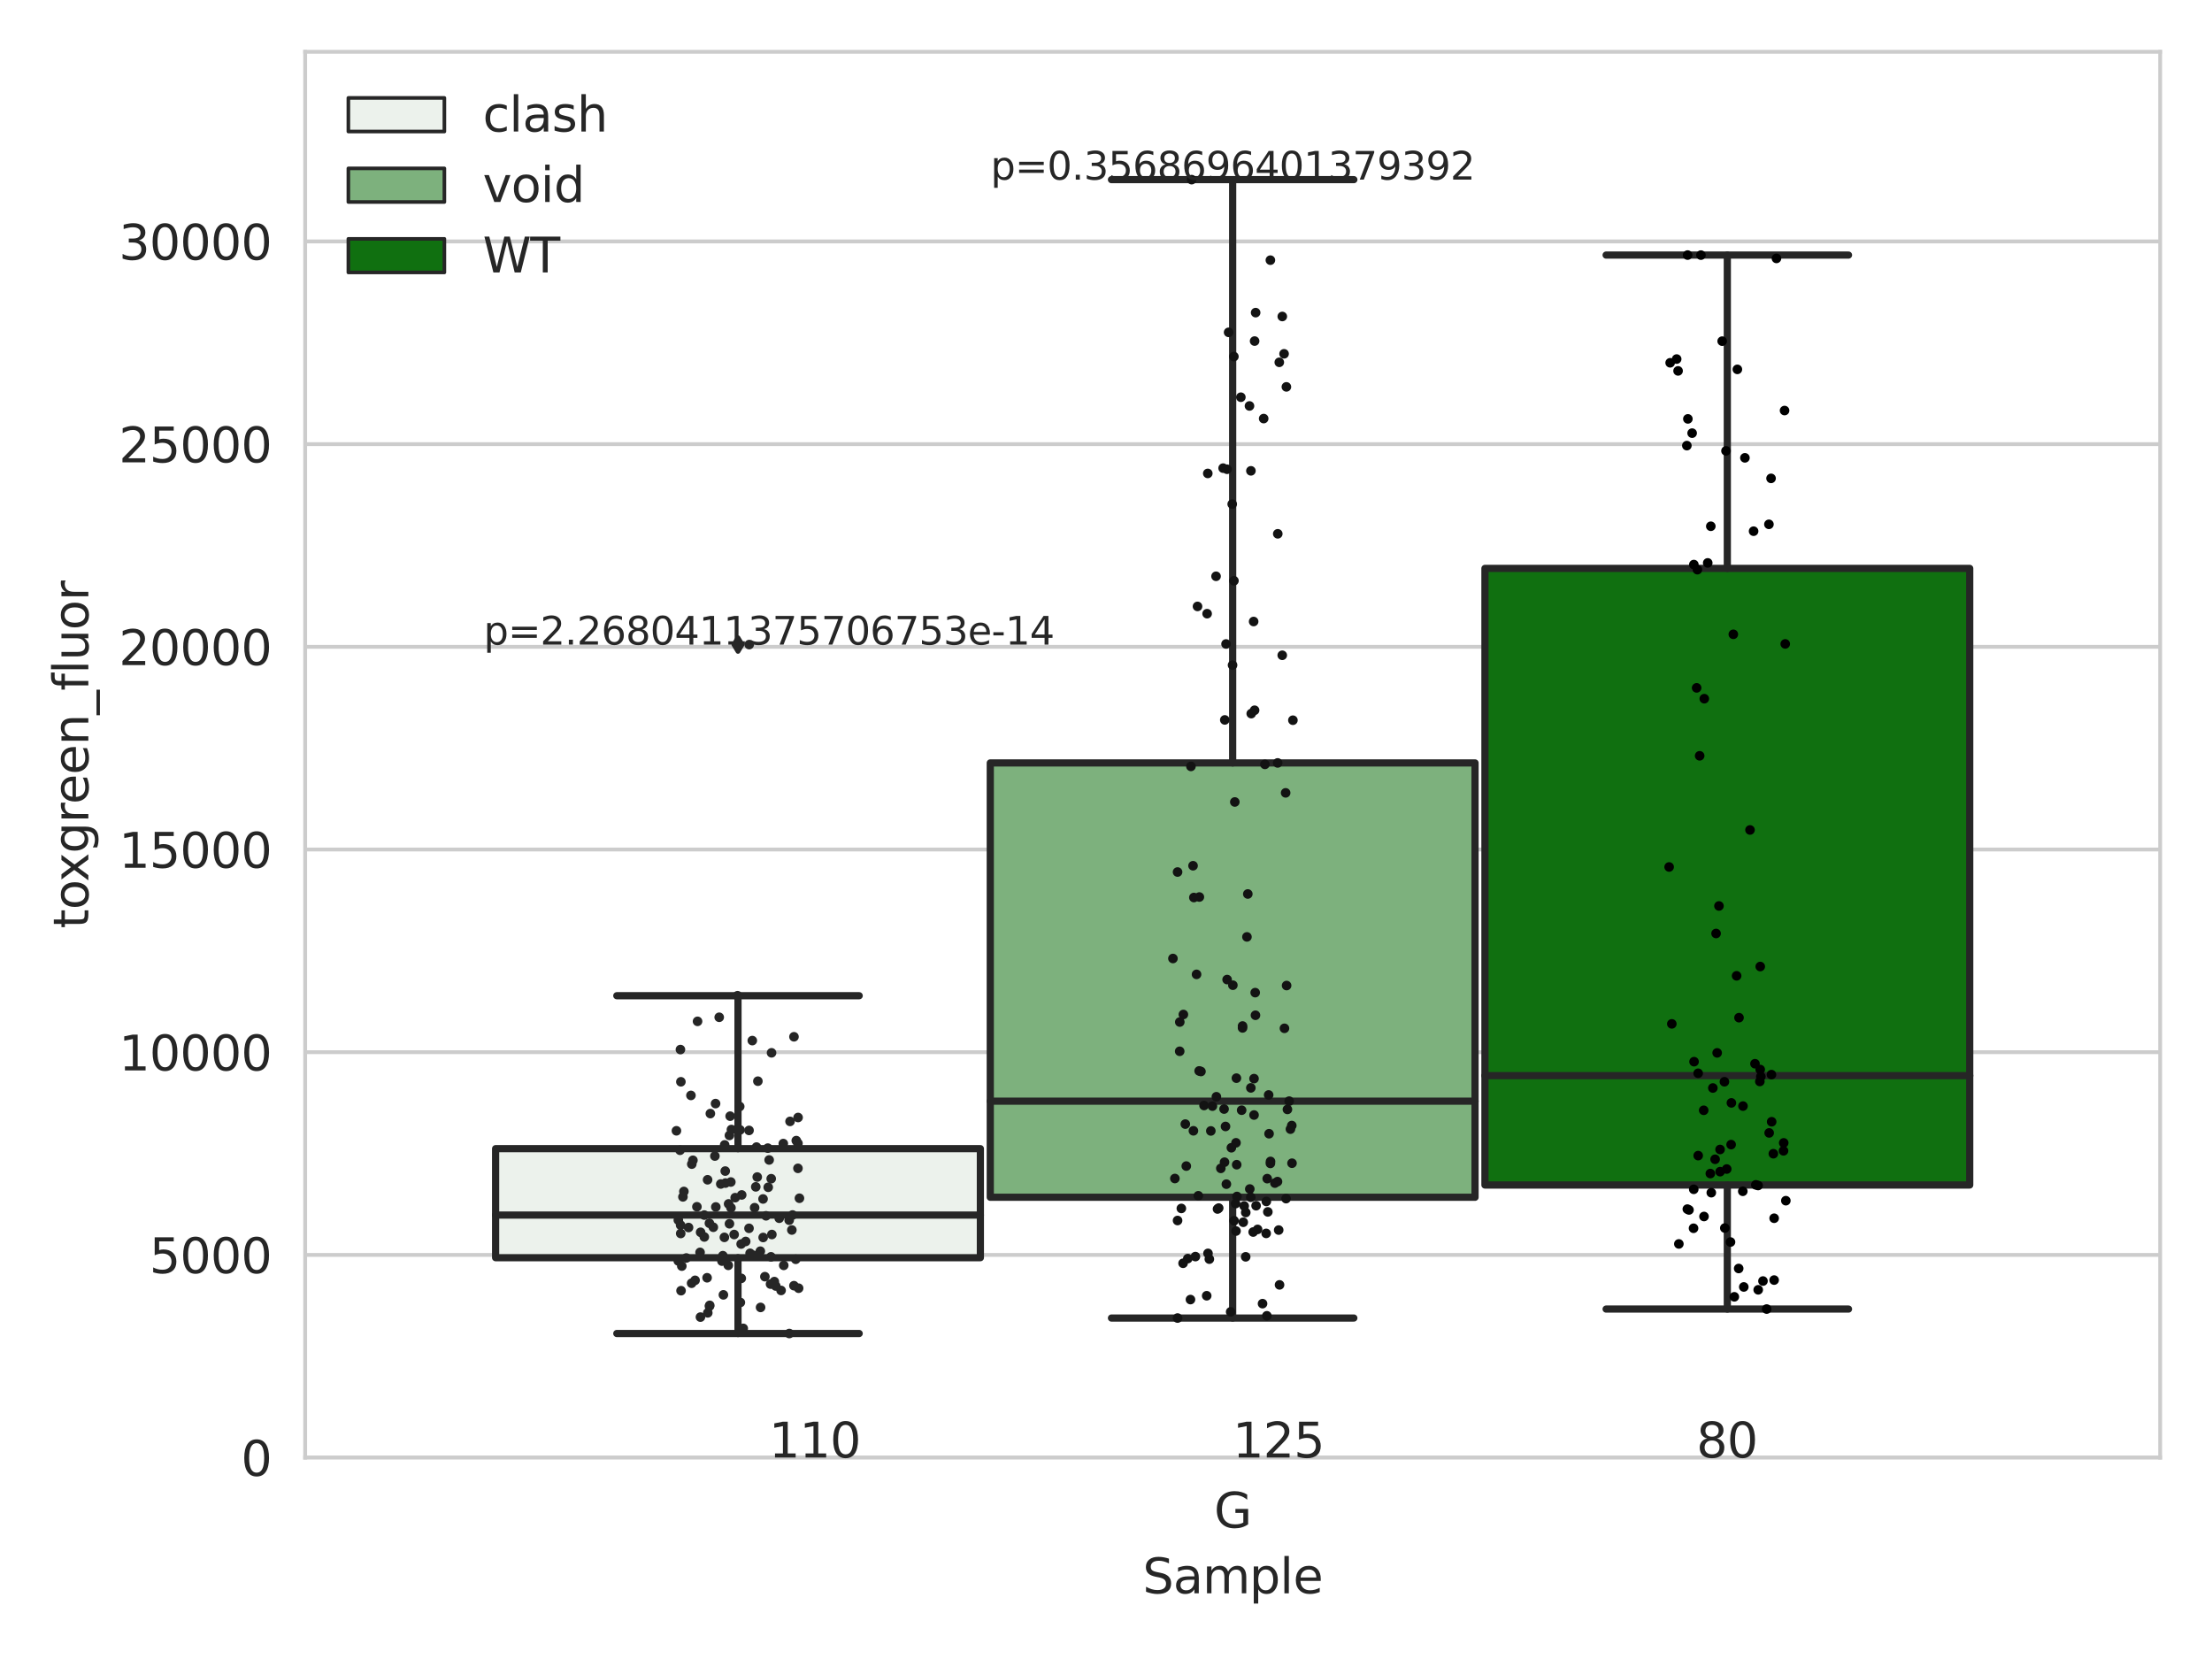 <?xml version="1.0" encoding="utf-8" standalone="no"?>
<!DOCTYPE svg PUBLIC "-//W3C//DTD SVG 1.1//EN"
  "http://www.w3.org/Graphics/SVG/1.1/DTD/svg11.dtd">
<svg xmlns:xlink="http://www.w3.org/1999/xlink" width="460.8pt" height="345.6pt" viewBox="0 0 460.8 345.6" xmlns="http://www.w3.org/2000/svg" version="1.1">
 <defs>
  <style type="text/css">*{stroke-linejoin: round; stroke-linecap: butt}</style>
 </defs>
 <g id="figure_1">
  <g id="patch_1">
   <path d="M 0 345.6 
L 460.8 345.6 
L 460.8 0 
L 0 0 
z
" style="fill: #ffffff"/>
  </g>
  <g id="axes_1">
   <g id="patch_2">
    <path d="M 63.571 303.64 
L 450 303.64 
L 450 10.8 
L 63.571 10.8 
z
" style="fill: #ffffff"/>
   </g>
   <g id="matplotlib.axis_1">
    <g id="xtick_1">
     <g id="text_1">
      <!-- G -->
      <g style="fill: #262626" transform="translate(252.911 318.238)scale(0.1 -0.1)">
       <defs>
        <path id="DejaVuSans-47" d="M 3809 666 
L 3809 1919 
L 2778 1919 
L 2778 2438 
L 4434 2438 
L 4434 434 
Q 4069 175 3628 42 
Q 3188 -91 2688 -91 
Q 1594 -91 976 548 
Q 359 1188 359 2328 
Q 359 3472 976 4111 
Q 1594 4750 2688 4750 
Q 3144 4750 3555 4637 
Q 3966 4525 4313 4306 
L 4313 3634 
Q 3963 3931 3569 4081 
Q 3175 4231 2741 4231 
Q 1884 4231 1454 3753 
Q 1025 3275 1025 2328 
Q 1025 1384 1454 906 
Q 1884 428 2741 428 
Q 3075 428 3337 486 
Q 3600 544 3809 666 
z
" transform="scale(0.016)"/>
       </defs>
       <use xlink:href="#DejaVuSans-47"/>
      </g>
     </g>
    </g>
    <g id="text_2">
     <!-- Sample -->
     <g style="fill: #262626" transform="translate(238.037 331.917)scale(0.1 -0.1)">
      <defs>
       <path id="DejaVuSans-53" d="M 3425 4513 
L 3425 3897 
Q 3066 4069 2747 4153 
Q 2428 4238 2131 4238 
Q 1616 4238 1336 4038 
Q 1056 3838 1056 3469 
Q 1056 3159 1242 3001 
Q 1428 2844 1947 2747 
L 2328 2669 
Q 3034 2534 3370 2195 
Q 3706 1856 3706 1288 
Q 3706 609 3251 259 
Q 2797 -91 1919 -91 
Q 1588 -91 1214 -16 
Q 841 59 441 206 
L 441 856 
Q 825 641 1194 531 
Q 1563 422 1919 422 
Q 2459 422 2753 634 
Q 3047 847 3047 1241 
Q 3047 1584 2836 1778 
Q 2625 1972 2144 2069 
L 1759 2144 
Q 1053 2284 737 2584 
Q 422 2884 422 3419 
Q 422 4038 858 4394 
Q 1294 4750 2059 4750 
Q 2388 4750 2728 4690 
Q 3069 4631 3425 4513 
z
" transform="scale(0.016)"/>
       <path id="DejaVuSans-61" d="M 2194 1759 
Q 1497 1759 1228 1600 
Q 959 1441 959 1056 
Q 959 750 1161 570 
Q 1363 391 1709 391 
Q 2188 391 2477 730 
Q 2766 1069 2766 1631 
L 2766 1759 
L 2194 1759 
z
M 3341 1997 
L 3341 0 
L 2766 0 
L 2766 531 
Q 2569 213 2275 61 
Q 1981 -91 1556 -91 
Q 1019 -91 701 211 
Q 384 513 384 1019 
Q 384 1609 779 1909 
Q 1175 2209 1959 2209 
L 2766 2209 
L 2766 2266 
Q 2766 2663 2505 2880 
Q 2244 3097 1772 3097 
Q 1472 3097 1187 3025 
Q 903 2953 641 2809 
L 641 3341 
Q 956 3463 1253 3523 
Q 1550 3584 1831 3584 
Q 2591 3584 2966 3190 
Q 3341 2797 3341 1997 
z
" transform="scale(0.016)"/>
       <path id="DejaVuSans-6d" d="M 3328 2828 
Q 3544 3216 3844 3400 
Q 4144 3584 4550 3584 
Q 5097 3584 5394 3201 
Q 5691 2819 5691 2113 
L 5691 0 
L 5113 0 
L 5113 2094 
Q 5113 2597 4934 2840 
Q 4756 3084 4391 3084 
Q 3944 3084 3684 2787 
Q 3425 2491 3425 1978 
L 3425 0 
L 2847 0 
L 2847 2094 
Q 2847 2600 2669 2842 
Q 2491 3084 2119 3084 
Q 1678 3084 1418 2786 
Q 1159 2488 1159 1978 
L 1159 0 
L 581 0 
L 581 3500 
L 1159 3500 
L 1159 2956 
Q 1356 3278 1631 3431 
Q 1906 3584 2284 3584 
Q 2666 3584 2933 3390 
Q 3200 3197 3328 2828 
z
" transform="scale(0.016)"/>
       <path id="DejaVuSans-70" d="M 1159 525 
L 1159 -1331 
L 581 -1331 
L 581 3500 
L 1159 3500 
L 1159 2969 
Q 1341 3281 1617 3432 
Q 1894 3584 2278 3584 
Q 2916 3584 3314 3078 
Q 3713 2572 3713 1747 
Q 3713 922 3314 415 
Q 2916 -91 2278 -91 
Q 1894 -91 1617 61 
Q 1341 213 1159 525 
z
M 3116 1747 
Q 3116 2381 2855 2742 
Q 2594 3103 2138 3103 
Q 1681 3103 1420 2742 
Q 1159 2381 1159 1747 
Q 1159 1113 1420 752 
Q 1681 391 2138 391 
Q 2594 391 2855 752 
Q 3116 1113 3116 1747 
z
" transform="scale(0.016)"/>
       <path id="DejaVuSans-6c" d="M 603 4863 
L 1178 4863 
L 1178 0 
L 603 0 
L 603 4863 
z
" transform="scale(0.016)"/>
       <path id="DejaVuSans-65" d="M 3597 1894 
L 3597 1613 
L 953 1613 
Q 991 1019 1311 708 
Q 1631 397 2203 397 
Q 2534 397 2845 478 
Q 3156 559 3463 722 
L 3463 178 
Q 3153 47 2828 -22 
Q 2503 -91 2169 -91 
Q 1331 -91 842 396 
Q 353 884 353 1716 
Q 353 2575 817 3079 
Q 1281 3584 2069 3584 
Q 2775 3584 3186 3129 
Q 3597 2675 3597 1894 
z
M 3022 2063 
Q 3016 2534 2758 2815 
Q 2500 3097 2075 3097 
Q 1594 3097 1305 2825 
Q 1016 2553 972 2059 
L 3022 2063 
z
" transform="scale(0.016)"/>
      </defs>
      <use xlink:href="#DejaVuSans-53"/>
      <use xlink:href="#DejaVuSans-61" x="63.477"/>
      <use xlink:href="#DejaVuSans-6d" x="124.756"/>
      <use xlink:href="#DejaVuSans-70" x="222.168"/>
      <use xlink:href="#DejaVuSans-6c" x="285.645"/>
      <use xlink:href="#DejaVuSans-65" x="313.428"/>
     </g>
    </g>
   </g>
   <g id="matplotlib.axis_2">
    <g id="ytick_1">
     <g id="line2d_1">
      <path d="M 63.571 303.64 
L 450 303.64 
" clip-path="url(#p9c0cf7b3c4)" style="fill: none; stroke: #cccccc; stroke-width: 0.8; stroke-linecap: round"/>
     </g>
     <g id="text_3">
      <!-- 0 -->
      <g style="fill: #262626" transform="translate(50.209 307.439)scale(0.1 -0.1)">
       <defs>
        <path id="DejaVuSans-30" d="M 2034 4250 
Q 1547 4250 1301 3770 
Q 1056 3291 1056 2328 
Q 1056 1369 1301 889 
Q 1547 409 2034 409 
Q 2525 409 2770 889 
Q 3016 1369 3016 2328 
Q 3016 3291 2770 3770 
Q 2525 4250 2034 4250 
z
M 2034 4750 
Q 2819 4750 3233 4129 
Q 3647 3509 3647 2328 
Q 3647 1150 3233 529 
Q 2819 -91 2034 -91 
Q 1250 -91 836 529 
Q 422 1150 422 2328 
Q 422 3509 836 4129 
Q 1250 4750 2034 4750 
z
" transform="scale(0.016)"/>
       </defs>
       <use xlink:href="#DejaVuSans-30"/>
      </g>
     </g>
    </g>
    <g id="ytick_2">
     <g id="line2d_2">
      <path d="M 63.571 261.416 
L 450 261.416 
" clip-path="url(#p9c0cf7b3c4)" style="fill: none; stroke: #cccccc; stroke-width: 0.8; stroke-linecap: round"/>
     </g>
     <g id="text_4">
      <!-- 5000 -->
      <g style="fill: #262626" transform="translate(31.121 265.215)scale(0.1 -0.1)">
       <defs>
        <path id="DejaVuSans-35" d="M 691 4666 
L 3169 4666 
L 3169 4134 
L 1269 4134 
L 1269 2991 
Q 1406 3038 1543 3061 
Q 1681 3084 1819 3084 
Q 2600 3084 3056 2656 
Q 3513 2228 3513 1497 
Q 3513 744 3044 326 
Q 2575 -91 1722 -91 
Q 1428 -91 1123 -41 
Q 819 9 494 109 
L 494 744 
Q 775 591 1075 516 
Q 1375 441 1709 441 
Q 2250 441 2565 725 
Q 2881 1009 2881 1497 
Q 2881 1984 2565 2268 
Q 2250 2553 1709 2553 
Q 1456 2553 1204 2497 
Q 953 2441 691 2322 
L 691 4666 
z
" transform="scale(0.016)"/>
       </defs>
       <use xlink:href="#DejaVuSans-35"/>
       <use xlink:href="#DejaVuSans-30" x="63.623"/>
       <use xlink:href="#DejaVuSans-30" x="127.246"/>
       <use xlink:href="#DejaVuSans-30" x="190.869"/>
      </g>
     </g>
    </g>
    <g id="ytick_3">
     <g id="line2d_3">
      <path d="M 63.571 219.192 
L 450 219.192 
" clip-path="url(#p9c0cf7b3c4)" style="fill: none; stroke: #cccccc; stroke-width: 0.8; stroke-linecap: round"/>
     </g>
     <g id="text_5">
      <!-- 10000 -->
      <g style="fill: #262626" transform="translate(24.759 222.991)scale(0.1 -0.1)">
       <defs>
        <path id="DejaVuSans-31" d="M 794 531 
L 1825 531 
L 1825 4091 
L 703 3866 
L 703 4441 
L 1819 4666 
L 2450 4666 
L 2450 531 
L 3481 531 
L 3481 0 
L 794 0 
L 794 531 
z
" transform="scale(0.016)"/>
       </defs>
       <use xlink:href="#DejaVuSans-31"/>
       <use xlink:href="#DejaVuSans-30" x="63.623"/>
       <use xlink:href="#DejaVuSans-30" x="127.246"/>
       <use xlink:href="#DejaVuSans-30" x="190.869"/>
       <use xlink:href="#DejaVuSans-30" x="254.492"/>
      </g>
     </g>
    </g>
    <g id="ytick_4">
     <g id="line2d_4">
      <path d="M 63.571 176.968 
L 450 176.968 
" clip-path="url(#p9c0cf7b3c4)" style="fill: none; stroke: #cccccc; stroke-width: 0.8; stroke-linecap: round"/>
     </g>
     <g id="text_6">
      <!-- 15000 -->
      <g style="fill: #262626" transform="translate(24.759 180.767)scale(0.1 -0.1)">
       <use xlink:href="#DejaVuSans-31"/>
       <use xlink:href="#DejaVuSans-35" x="63.623"/>
       <use xlink:href="#DejaVuSans-30" x="127.246"/>
       <use xlink:href="#DejaVuSans-30" x="190.869"/>
       <use xlink:href="#DejaVuSans-30" x="254.492"/>
      </g>
     </g>
    </g>
    <g id="ytick_5">
     <g id="line2d_5">
      <path d="M 63.571 134.744 
L 450 134.744 
" clip-path="url(#p9c0cf7b3c4)" style="fill: none; stroke: #cccccc; stroke-width: 0.8; stroke-linecap: round"/>
     </g>
     <g id="text_7">
      <!-- 20000 -->
      <g style="fill: #262626" transform="translate(24.759 138.543)scale(0.1 -0.1)">
       <defs>
        <path id="DejaVuSans-32" d="M 1228 531 
L 3431 531 
L 3431 0 
L 469 0 
L 469 531 
Q 828 903 1448 1529 
Q 2069 2156 2228 2338 
Q 2531 2678 2651 2914 
Q 2772 3150 2772 3378 
Q 2772 3750 2511 3984 
Q 2250 4219 1831 4219 
Q 1534 4219 1204 4116 
Q 875 4013 500 3803 
L 500 4441 
Q 881 4594 1212 4672 
Q 1544 4750 1819 4750 
Q 2544 4750 2975 4387 
Q 3406 4025 3406 3419 
Q 3406 3131 3298 2873 
Q 3191 2616 2906 2266 
Q 2828 2175 2409 1742 
Q 1991 1309 1228 531 
z
" transform="scale(0.016)"/>
       </defs>
       <use xlink:href="#DejaVuSans-32"/>
       <use xlink:href="#DejaVuSans-30" x="63.623"/>
       <use xlink:href="#DejaVuSans-30" x="127.246"/>
       <use xlink:href="#DejaVuSans-30" x="190.869"/>
       <use xlink:href="#DejaVuSans-30" x="254.492"/>
      </g>
     </g>
    </g>
    <g id="ytick_6">
     <g id="line2d_6">
      <path d="M 63.571 92.519 
L 450 92.519 
" clip-path="url(#p9c0cf7b3c4)" style="fill: none; stroke: #cccccc; stroke-width: 0.8; stroke-linecap: round"/>
     </g>
     <g id="text_8">
      <!-- 25000 -->
      <g style="fill: #262626" transform="translate(24.759 96.319)scale(0.1 -0.1)">
       <use xlink:href="#DejaVuSans-32"/>
       <use xlink:href="#DejaVuSans-35" x="63.623"/>
       <use xlink:href="#DejaVuSans-30" x="127.246"/>
       <use xlink:href="#DejaVuSans-30" x="190.869"/>
       <use xlink:href="#DejaVuSans-30" x="254.492"/>
      </g>
     </g>
    </g>
    <g id="ytick_7">
     <g id="line2d_7">
      <path d="M 63.571 50.295 
L 450 50.295 
" clip-path="url(#p9c0cf7b3c4)" style="fill: none; stroke: #cccccc; stroke-width: 0.8; stroke-linecap: round"/>
     </g>
     <g id="text_9">
      <!-- 30000 -->
      <g style="fill: #262626" transform="translate(24.759 54.095)scale(0.1 -0.1)">
       <defs>
        <path id="DejaVuSans-33" d="M 2597 2516 
Q 3050 2419 3304 2112 
Q 3559 1806 3559 1356 
Q 3559 666 3084 287 
Q 2609 -91 1734 -91 
Q 1441 -91 1130 -33 
Q 819 25 488 141 
L 488 750 
Q 750 597 1062 519 
Q 1375 441 1716 441 
Q 2309 441 2620 675 
Q 2931 909 2931 1356 
Q 2931 1769 2642 2001 
Q 2353 2234 1838 2234 
L 1294 2234 
L 1294 2753 
L 1863 2753 
Q 2328 2753 2575 2939 
Q 2822 3125 2822 3475 
Q 2822 3834 2567 4026 
Q 2313 4219 1838 4219 
Q 1578 4219 1281 4162 
Q 984 4106 628 3988 
L 628 4550 
Q 988 4650 1302 4700 
Q 1616 4750 1894 4750 
Q 2613 4750 3031 4423 
Q 3450 4097 3450 3541 
Q 3450 3153 3228 2886 
Q 3006 2619 2597 2516 
z
" transform="scale(0.016)"/>
       </defs>
       <use xlink:href="#DejaVuSans-33"/>
       <use xlink:href="#DejaVuSans-30" x="63.623"/>
       <use xlink:href="#DejaVuSans-30" x="127.246"/>
       <use xlink:href="#DejaVuSans-30" x="190.869"/>
       <use xlink:href="#DejaVuSans-30" x="254.492"/>
      </g>
     </g>
    </g>
    <g id="text_10">
     <!-- toxgreen_fluor -->
     <g style="fill: #262626" transform="translate(18.401 193.415)rotate(-90)scale(0.1 -0.1)">
      <defs>
       <path id="DejaVuSans-74" d="M 1172 4494 
L 1172 3500 
L 2356 3500 
L 2356 3053 
L 1172 3053 
L 1172 1153 
Q 1172 725 1289 603 
Q 1406 481 1766 481 
L 2356 481 
L 2356 0 
L 1766 0 
Q 1100 0 847 248 
Q 594 497 594 1153 
L 594 3053 
L 172 3053 
L 172 3500 
L 594 3500 
L 594 4494 
L 1172 4494 
z
" transform="scale(0.016)"/>
       <path id="DejaVuSans-6f" d="M 1959 3097 
Q 1497 3097 1228 2736 
Q 959 2375 959 1747 
Q 959 1119 1226 758 
Q 1494 397 1959 397 
Q 2419 397 2687 759 
Q 2956 1122 2956 1747 
Q 2956 2369 2687 2733 
Q 2419 3097 1959 3097 
z
M 1959 3584 
Q 2709 3584 3137 3096 
Q 3566 2609 3566 1747 
Q 3566 888 3137 398 
Q 2709 -91 1959 -91 
Q 1206 -91 779 398 
Q 353 888 353 1747 
Q 353 2609 779 3096 
Q 1206 3584 1959 3584 
z
" transform="scale(0.016)"/>
       <path id="DejaVuSans-78" d="M 3513 3500 
L 2247 1797 
L 3578 0 
L 2900 0 
L 1881 1375 
L 863 0 
L 184 0 
L 1544 1831 
L 300 3500 
L 978 3500 
L 1906 2253 
L 2834 3500 
L 3513 3500 
z
" transform="scale(0.016)"/>
       <path id="DejaVuSans-67" d="M 2906 1791 
Q 2906 2416 2648 2759 
Q 2391 3103 1925 3103 
Q 1463 3103 1205 2759 
Q 947 2416 947 1791 
Q 947 1169 1205 825 
Q 1463 481 1925 481 
Q 2391 481 2648 825 
Q 2906 1169 2906 1791 
z
M 3481 434 
Q 3481 -459 3084 -895 
Q 2688 -1331 1869 -1331 
Q 1566 -1331 1297 -1286 
Q 1028 -1241 775 -1147 
L 775 -588 
Q 1028 -725 1275 -790 
Q 1522 -856 1778 -856 
Q 2344 -856 2625 -561 
Q 2906 -266 2906 331 
L 2906 616 
Q 2728 306 2450 153 
Q 2172 0 1784 0 
Q 1141 0 747 490 
Q 353 981 353 1791 
Q 353 2603 747 3093 
Q 1141 3584 1784 3584 
Q 2172 3584 2450 3431 
Q 2728 3278 2906 2969 
L 2906 3500 
L 3481 3500 
L 3481 434 
z
" transform="scale(0.016)"/>
       <path id="DejaVuSans-72" d="M 2631 2963 
Q 2534 3019 2420 3045 
Q 2306 3072 2169 3072 
Q 1681 3072 1420 2755 
Q 1159 2438 1159 1844 
L 1159 0 
L 581 0 
L 581 3500 
L 1159 3500 
L 1159 2956 
Q 1341 3275 1631 3429 
Q 1922 3584 2338 3584 
Q 2397 3584 2469 3576 
Q 2541 3569 2628 3553 
L 2631 2963 
z
" transform="scale(0.016)"/>
       <path id="DejaVuSans-6e" d="M 3513 2113 
L 3513 0 
L 2938 0 
L 2938 2094 
Q 2938 2591 2744 2837 
Q 2550 3084 2163 3084 
Q 1697 3084 1428 2787 
Q 1159 2491 1159 1978 
L 1159 0 
L 581 0 
L 581 3500 
L 1159 3500 
L 1159 2956 
Q 1366 3272 1645 3428 
Q 1925 3584 2291 3584 
Q 2894 3584 3203 3211 
Q 3513 2838 3513 2113 
z
" transform="scale(0.016)"/>
       <path id="DejaVuSans-5f" d="M 3263 -1063 
L 3263 -1509 
L -63 -1509 
L -63 -1063 
L 3263 -1063 
z
" transform="scale(0.016)"/>
       <path id="DejaVuSans-66" d="M 2375 4863 
L 2375 4384 
L 1825 4384 
Q 1516 4384 1395 4259 
Q 1275 4134 1275 3809 
L 1275 3500 
L 2222 3500 
L 2222 3053 
L 1275 3053 
L 1275 0 
L 697 0 
L 697 3053 
L 147 3053 
L 147 3500 
L 697 3500 
L 697 3744 
Q 697 4328 969 4595 
Q 1241 4863 1831 4863 
L 2375 4863 
z
" transform="scale(0.016)"/>
       <path id="DejaVuSans-75" d="M 544 1381 
L 544 3500 
L 1119 3500 
L 1119 1403 
Q 1119 906 1312 657 
Q 1506 409 1894 409 
Q 2359 409 2629 706 
Q 2900 1003 2900 1516 
L 2900 3500 
L 3475 3500 
L 3475 0 
L 2900 0 
L 2900 538 
Q 2691 219 2414 64 
Q 2138 -91 1772 -91 
Q 1169 -91 856 284 
Q 544 659 544 1381 
z
M 1991 3584 
L 1991 3584 
z
" transform="scale(0.016)"/>
      </defs>
      <use xlink:href="#DejaVuSans-74"/>
      <use xlink:href="#DejaVuSans-6f" x="39.209"/>
      <use xlink:href="#DejaVuSans-78" x="97.266"/>
      <use xlink:href="#DejaVuSans-67" x="156.445"/>
      <use xlink:href="#DejaVuSans-72" x="219.922"/>
      <use xlink:href="#DejaVuSans-65" x="258.785"/>
      <use xlink:href="#DejaVuSans-65" x="320.309"/>
      <use xlink:href="#DejaVuSans-6e" x="381.832"/>
      <use xlink:href="#DejaVuSans-5f" x="445.211"/>
      <use xlink:href="#DejaVuSans-66" x="495.211"/>
      <use xlink:href="#DejaVuSans-6c" x="530.416"/>
      <use xlink:href="#DejaVuSans-75" x="558.199"/>
      <use xlink:href="#DejaVuSans-6f" x="621.578"/>
      <use xlink:href="#DejaVuSans-72" x="682.76"/>
     </g>
    </g>
   </g>
   <g id="patch_3">
    <path d="M 103.245 262 
L 204.231 262 
L 204.231 239.287 
L 103.245 239.287 
L 103.245 262 
z
" clip-path="url(#p9c0cf7b3c4)" style="fill: #ecf2ec; stroke: #262626; stroke-width: 1.5; stroke-linejoin: miter"/>
   </g>
   <g id="patch_4">
    <path d="M 206.292 249.412 
L 307.279 249.412 
L 307.279 158.932 
L 206.292 158.932 
L 206.292 249.412 
z
" clip-path="url(#p9c0cf7b3c4)" style="fill: #7db17d; stroke: #262626; stroke-width: 1.5; stroke-linejoin: miter"/>
   </g>
   <g id="patch_5">
    <path d="M 309.34 246.86 
L 410.327 246.86 
L 410.327 118.407 
L 309.34 118.407 
L 309.34 246.86 
z
" clip-path="url(#p9c0cf7b3c4)" style="fill: #107010; stroke: #262626; stroke-width: 1.5; stroke-linejoin: miter"/>
   </g>
   <g id="patch_6">
    <path d="M 256.786 303.64 
L 256.786 303.64 
L 256.786 303.64 
L 256.786 303.64 
z
" clip-path="url(#p9c0cf7b3c4)" style="fill: #ecf2ec; stroke: #262626; stroke-width: 0.75; stroke-linejoin: miter"/>
   </g>
   <g id="patch_7">
    <path d="M 256.786 303.64 
L 256.786 303.64 
L 256.786 303.64 
L 256.786 303.64 
z
" clip-path="url(#p9c0cf7b3c4)" style="fill: #7db17d; stroke: #262626; stroke-width: 0.75; stroke-linejoin: miter"/>
   </g>
   <g id="patch_8">
    <path d="M 256.786 303.64 
L 256.786 303.64 
L 256.786 303.64 
L 256.786 303.64 
z
" clip-path="url(#p9c0cf7b3c4)" style="fill: #107010; stroke: #262626; stroke-width: 0.75; stroke-linejoin: miter"/>
   </g>
   <g id="PathCollection_1"/>
   <g id="PathCollection_2"/>
   <g id="PathCollection_3"/>
   <g id="line2d_8">
    <path d="M 153.738 262 
L 153.738 277.794 
" clip-path="url(#p9c0cf7b3c4)" style="fill: none; stroke: #262626; stroke-width: 1.5; stroke-linecap: round"/>
   </g>
   <g id="line2d_9">
    <path d="M 153.738 239.287 
L 153.738 207.427 
" clip-path="url(#p9c0cf7b3c4)" style="fill: none; stroke: #262626; stroke-width: 1.5; stroke-linecap: round"/>
   </g>
   <g id="line2d_10">
    <path d="M 128.491 277.794 
L 178.985 277.794 
" clip-path="url(#p9c0cf7b3c4)" style="fill: none; stroke: #262626; stroke-width: 1.5; stroke-linecap: round"/>
   </g>
   <g id="line2d_11">
    <path d="M 128.491 207.427 
L 178.985 207.427 
" clip-path="url(#p9c0cf7b3c4)" style="fill: none; stroke: #262626; stroke-width: 1.5; stroke-linecap: round"/>
   </g>
   <g id="line2d_12">
    <defs>
     <path id="m4061a09c4f" d="M -0 1.414 
L 0.849 0 
L 0 -1.414 
L -0.849 -0 
z
" style="stroke: #262626; stroke-linejoin: miter"/>
    </defs>
    <g clip-path="url(#p9c0cf7b3c4)">
     <use xlink:href="#m4061a09c4f" x="153.738" y="134.278" style="fill: #262626; stroke: #262626; stroke-linejoin: miter"/>
    </g>
   </g>
   <g id="line2d_13">
    <path d="M 256.786 249.412 
L 256.786 274.572 
" clip-path="url(#p9c0cf7b3c4)" style="fill: none; stroke: #262626; stroke-width: 1.5; stroke-linecap: round"/>
   </g>
   <g id="line2d_14">
    <path d="M 256.786 158.932 
L 256.786 37.422 
" clip-path="url(#p9c0cf7b3c4)" style="fill: none; stroke: #262626; stroke-width: 1.5; stroke-linecap: round"/>
   </g>
   <g id="line2d_15">
    <path d="M 231.539 274.572 
L 282.032 274.572 
" clip-path="url(#p9c0cf7b3c4)" style="fill: none; stroke: #262626; stroke-width: 1.5; stroke-linecap: round"/>
   </g>
   <g id="line2d_16">
    <path d="M 231.539 37.422 
L 282.032 37.422 
" clip-path="url(#p9c0cf7b3c4)" style="fill: none; stroke: #262626; stroke-width: 1.5; stroke-linecap: round"/>
   </g>
   <g id="line2d_17"/>
   <g id="line2d_18">
    <path d="M 359.833 246.86 
L 359.833 272.701 
" clip-path="url(#p9c0cf7b3c4)" style="fill: none; stroke: #262626; stroke-width: 1.5; stroke-linecap: round"/>
   </g>
   <g id="line2d_19">
    <path d="M 359.833 118.407 
L 359.833 53.136 
" clip-path="url(#p9c0cf7b3c4)" style="fill: none; stroke: #262626; stroke-width: 1.5; stroke-linecap: round"/>
   </g>
   <g id="line2d_20">
    <path d="M 334.587 272.701 
L 385.08 272.701 
" clip-path="url(#p9c0cf7b3c4)" style="fill: none; stroke: #262626; stroke-width: 1.5; stroke-linecap: round"/>
   </g>
   <g id="line2d_21">
    <path d="M 334.587 53.136 
L 385.08 53.136 
" clip-path="url(#p9c0cf7b3c4)" style="fill: none; stroke: #262626; stroke-width: 1.5; stroke-linecap: round"/>
   </g>
   <g id="line2d_22"/>
   <g id="line2d_23">
    <path d="M 103.245 253.115 
L 204.231 253.115 
" clip-path="url(#p9c0cf7b3c4)" style="fill: none; stroke: #262626; stroke-width: 1.5; stroke-linecap: round"/>
   </g>
   <g id="line2d_24">
    <path d="M 206.292 229.387 
L 307.279 229.387 
" clip-path="url(#p9c0cf7b3c4)" style="fill: none; stroke: #262626; stroke-width: 1.5; stroke-linecap: round"/>
   </g>
   <g id="line2d_25">
    <path d="M 309.34 224.068 
L 410.327 224.068 
" clip-path="url(#p9c0cf7b3c4)" style="fill: none; stroke: #262626; stroke-width: 1.5; stroke-linecap: round"/>
   </g>
   <g id="patch_9">
    <path d="M 63.571 303.64 
L 63.571 10.8 
" style="fill: none; stroke: #cccccc; stroke-width: 0.8; stroke-linejoin: miter; stroke-linecap: square"/>
   </g>
   <g id="patch_10">
    <path d="M 450 303.64 
L 450 10.8 
" style="fill: none; stroke: #cccccc; stroke-width: 0.8; stroke-linejoin: miter; stroke-linecap: square"/>
   </g>
   <g id="patch_11">
    <path d="M 63.571 303.64 
L 450 303.64 
" style="fill: none; stroke: #cccccc; stroke-width: 0.8; stroke-linejoin: miter; stroke-linecap: square"/>
   </g>
   <g id="patch_12">
    <path d="M 63.571 10.8 
L 450 10.8 
" style="fill: none; stroke: #cccccc; stroke-width: 0.8; stroke-linejoin: miter; stroke-linecap: square"/>
   </g>
   <g id="PathCollection_4">
    <defs>
     <path id="C0_0_61d3d9c04a" d="M 0 1 
C 0.265 1 0.52 0.895 0.707 0.707 
C 0.895 0.52 1 0.265 1 -0 
C 1 -0.265 0.895 -0.52 0.707 -0.707 
C 0.52 -0.895 0.265 -1 0 -1 
C -0.265 -1 -0.52 -0.895 -0.707 -0.707 
C -0.895 -0.52 -1 -0.265 -1 0 
C -1 0.265 -0.895 0.52 -0.707 0.707 
C -0.52 0.895 -0.265 1 0 1 
z
"/>
    </defs>
    <g clip-path="url(#p9c0cf7b3c4)">
     <use xlink:href="#C0_0_61d3d9c04a" x="144.347" y="241.709" style="fill: #262626"/>
    </g>
    <g clip-path="url(#p9c0cf7b3c4)">
     <use xlink:href="#C0_0_61d3d9c04a" x="155.342" y="258.618" style="fill: #262626"/>
    </g>
    <g clip-path="url(#p9c0cf7b3c4)">
     <use xlink:href="#C0_0_61d3d9c04a" x="142.97" y="262.061" style="fill: #262626"/>
    </g>
    <g clip-path="url(#p9c0cf7b3c4)">
     <use xlink:href="#C0_0_61d3d9c04a" x="150.398" y="262.711" style="fill: #262626"/>
    </g>
    <g clip-path="url(#p9c0cf7b3c4)">
     <use xlink:href="#C0_0_61d3d9c04a" x="154.394" y="259.152" style="fill: #262626"/>
    </g>
    <g clip-path="url(#p9c0cf7b3c4)">
     <use xlink:href="#C0_0_61d3d9c04a" x="141.806" y="256.96" style="fill: #262626"/>
    </g>
    <g clip-path="url(#p9c0cf7b3c4)">
     <use xlink:href="#C0_0_61d3d9c04a" x="148.925" y="240.824" style="fill: #262626"/>
    </g>
    <g clip-path="url(#p9c0cf7b3c4)">
     <use xlink:href="#C0_0_61d3d9c04a" x="164.957" y="256.233" style="fill: #262626"/>
    </g>
    <g clip-path="url(#p9c0cf7b3c4)">
     <use xlink:href="#C0_0_61d3d9c04a" x="166.231" y="238.187" style="fill: #262626"/>
    </g>
    <g clip-path="url(#p9c0cf7b3c4)">
     <use xlink:href="#C0_0_61d3d9c04a" x="166.228" y="243.386" style="fill: #262626"/>
    </g>
    <g clip-path="url(#p9c0cf7b3c4)">
     <use xlink:href="#C0_0_61d3d9c04a" x="156.962" y="261.506" style="fill: #262626"/>
    </g>
    <g clip-path="url(#p9c0cf7b3c4)">
     <use xlink:href="#C0_0_61d3d9c04a" x="151.953" y="236.528" style="fill: #262626"/>
    </g>
    <g clip-path="url(#p9c0cf7b3c4)">
     <use xlink:href="#C0_0_61d3d9c04a" x="151.08" y="243.956" style="fill: #262626"/>
    </g>
    <g clip-path="url(#p9c0cf7b3c4)">
     <use xlink:href="#C0_0_61d3d9c04a" x="165.105" y="253.106" style="fill: #262626"/>
    </g>
    <g clip-path="url(#p9c0cf7b3c4)">
     <use xlink:href="#C0_0_61d3d9c04a" x="158.958" y="249.765" style="fill: #262626"/>
    </g>
    <g clip-path="url(#p9c0cf7b3c4)">
     <use xlink:href="#C0_0_61d3d9c04a" x="143.437" y="255.713" style="fill: #262626"/>
    </g>
    <g clip-path="url(#p9c0cf7b3c4)">
     <use xlink:href="#C0_0_61d3d9c04a" x="145.181" y="251.392" style="fill: #262626"/>
    </g>
    <g clip-path="url(#p9c0cf7b3c4)">
     <use xlink:href="#C0_0_61d3d9c04a" x="156.075" y="134.278" style="fill: #262626"/>
    </g>
    <g clip-path="url(#p9c0cf7b3c4)">
     <use xlink:href="#C0_0_61d3d9c04a" x="154.422" y="266.305" style="fill: #262626"/>
    </g>
    <g clip-path="url(#p9c0cf7b3c4)">
     <use xlink:href="#C0_0_61d3d9c04a" x="154.231" y="271.328" style="fill: #262626"/>
    </g>
    <g clip-path="url(#p9c0cf7b3c4)">
     <use xlink:href="#C0_0_61d3d9c04a" x="147.783" y="254.825" style="fill: #262626"/>
    </g>
    <g clip-path="url(#p9c0cf7b3c4)">
     <use xlink:href="#C0_0_61d3d9c04a" x="165.881" y="237.607" style="fill: #262626"/>
    </g>
    <g clip-path="url(#p9c0cf7b3c4)">
     <use xlink:href="#C0_0_61d3d9c04a" x="146.722" y="257.684" style="fill: #262626"/>
    </g>
    <g clip-path="url(#p9c0cf7b3c4)">
     <use xlink:href="#C0_0_61d3d9c04a" x="141.311" y="254.179" style="fill: #262626"/>
    </g>
    <g clip-path="url(#p9c0cf7b3c4)">
     <use xlink:href="#C0_0_61d3d9c04a" x="156.256" y="261.086" style="fill: #262626"/>
    </g>
    <g clip-path="url(#p9c0cf7b3c4)">
     <use xlink:href="#C0_0_61d3d9c04a" x="158.981" y="257.791" style="fill: #262626"/>
    </g>
    <g clip-path="url(#p9c0cf7b3c4)">
     <use xlink:href="#C0_0_61d3d9c04a" x="160.655" y="245.545" style="fill: #262626"/>
    </g>
    <g clip-path="url(#p9c0cf7b3c4)">
     <use xlink:href="#C0_0_61d3d9c04a" x="156.033" y="255.881" style="fill: #262626"/>
    </g>
    <g clip-path="url(#p9c0cf7b3c4)">
     <use xlink:href="#C0_0_61d3d9c04a" x="150.152" y="246.646" style="fill: #262626"/>
    </g>
    <g clip-path="url(#p9c0cf7b3c4)">
     <use xlink:href="#C0_0_61d3d9c04a" x="151.718" y="263.594" style="fill: #262626"/>
    </g>
    <g clip-path="url(#p9c0cf7b3c4)">
     <use xlink:href="#C0_0_61d3d9c04a" x="145.949" y="256.707" style="fill: #262626"/>
    </g>
    <g clip-path="url(#p9c0cf7b3c4)">
     <use xlink:href="#C0_0_61d3d9c04a" x="157.201" y="251.585" style="fill: #262626"/>
    </g>
    <g clip-path="url(#p9c0cf7b3c4)">
     <use xlink:href="#C0_0_61d3d9c04a" x="152.372" y="235.303" style="fill: #262626"/>
    </g>
    <g clip-path="url(#p9c0cf7b3c4)">
     <use xlink:href="#C0_0_61d3d9c04a" x="157.88" y="225.23" style="fill: #262626"/>
    </g>
    <g clip-path="url(#p9c0cf7b3c4)">
     <use xlink:href="#C0_0_61d3d9c04a" x="147.299" y="266.181" style="fill: #262626"/>
    </g>
    <g clip-path="url(#p9c0cf7b3c4)">
     <use xlink:href="#C0_0_61d3d9c04a" x="147.98" y="231.98" style="fill: #262626"/>
    </g>
    <g clip-path="url(#p9c0cf7b3c4)">
     <use xlink:href="#C0_0_61d3d9c04a" x="160.728" y="219.321" style="fill: #262626"/>
    </g>
    <g clip-path="url(#p9c0cf7b3c4)">
     <use xlink:href="#C0_0_61d3d9c04a" x="166.368" y="268.357" style="fill: #262626"/>
    </g>
    <g clip-path="url(#p9c0cf7b3c4)">
     <use xlink:href="#C0_0_61d3d9c04a" x="146.716" y="253.124" style="fill: #262626"/>
    </g>
    <g clip-path="url(#p9c0cf7b3c4)">
     <use xlink:href="#C0_0_61d3d9c04a" x="160.794" y="257.171" style="fill: #262626"/>
    </g>
    <g clip-path="url(#p9c0cf7b3c4)">
     <use xlink:href="#C0_0_61d3d9c04a" x="147.402" y="245.769" style="fill: #262626"/>
    </g>
    <g clip-path="url(#p9c0cf7b3c4)">
     <use xlink:href="#C0_0_61d3d9c04a" x="150.699" y="269.74" style="fill: #262626"/>
    </g>
    <g clip-path="url(#p9c0cf7b3c4)">
     <use xlink:href="#C0_0_61d3d9c04a" x="141.3" y="262.672" style="fill: #262626"/>
    </g>
    <g clip-path="url(#p9c0cf7b3c4)">
     <use xlink:href="#C0_0_61d3d9c04a" x="160.516" y="267.5" style="fill: #262626"/>
    </g>
    <g clip-path="url(#p9c0cf7b3c4)">
     <use xlink:href="#C0_0_61d3d9c04a" x="145.837" y="260.893" style="fill: #262626"/>
    </g>
    <g clip-path="url(#p9c0cf7b3c4)">
     <use xlink:href="#C0_0_61d3d9c04a" x="154.096" y="230.506" style="fill: #262626"/>
    </g>
    <g clip-path="url(#p9c0cf7b3c4)">
     <use xlink:href="#C0_0_61d3d9c04a" x="141.873" y="268.875" style="fill: #262626"/>
    </g>
    <g clip-path="url(#p9c0cf7b3c4)">
     <use xlink:href="#C0_0_61d3d9c04a" x="164.583" y="233.608" style="fill: #262626"/>
    </g>
    <g clip-path="url(#p9c0cf7b3c4)">
     <use xlink:href="#C0_0_61d3d9c04a" x="159.576" y="253.275" style="fill: #262626"/>
    </g>
    <g clip-path="url(#p9c0cf7b3c4)">
     <use xlink:href="#C0_0_61d3d9c04a" x="160.606" y="261.818" style="fill: #262626"/>
    </g>
    <g clip-path="url(#p9c0cf7b3c4)">
     <use xlink:href="#C0_0_61d3d9c04a" x="145.915" y="274.376" style="fill: #262626"/>
    </g>
    <g clip-path="url(#p9c0cf7b3c4)">
     <use xlink:href="#C0_0_61d3d9c04a" x="158.389" y="260.648" style="fill: #262626"/>
    </g>
    <g clip-path="url(#p9c0cf7b3c4)">
     <use xlink:href="#C0_0_61d3d9c04a" x="152.275" y="251.602" style="fill: #262626"/>
    </g>
    <g clip-path="url(#p9c0cf7b3c4)">
     <use xlink:href="#C0_0_61d3d9c04a" x="151.782" y="250.792" style="fill: #262626"/>
    </g>
    <g clip-path="url(#p9c0cf7b3c4)">
     <use xlink:href="#C0_0_61d3d9c04a" x="141.663" y="239.621" style="fill: #262626"/>
    </g>
    <g clip-path="url(#p9c0cf7b3c4)">
     <use xlink:href="#C0_0_61d3d9c04a" x="145.312" y="212.764" style="fill: #262626"/>
    </g>
    <g clip-path="url(#p9c0cf7b3c4)">
     <use xlink:href="#C0_0_61d3d9c04a" x="142.032" y="263.753" style="fill: #262626"/>
    </g>
    <g clip-path="url(#p9c0cf7b3c4)">
     <use xlink:href="#C0_0_61d3d9c04a" x="152.106" y="232.517" style="fill: #262626"/>
    </g>
    <g clip-path="url(#p9c0cf7b3c4)">
     <use xlink:href="#C0_0_61d3d9c04a" x="149.063" y="229.897" style="fill: #262626"/>
    </g>
    <g clip-path="url(#p9c0cf7b3c4)">
     <use xlink:href="#C0_0_61d3d9c04a" x="144.801" y="266.715" style="fill: #262626"/>
    </g>
    <g clip-path="url(#p9c0cf7b3c4)">
     <use xlink:href="#C0_0_61d3d9c04a" x="144.112" y="242.508" style="fill: #262626"/>
    </g>
    <g clip-path="url(#p9c0cf7b3c4)">
     <use xlink:href="#C0_0_61d3d9c04a" x="147.852" y="271.926" style="fill: #262626"/>
    </g>
    <g clip-path="url(#p9c0cf7b3c4)">
     <use xlink:href="#C0_0_61d3d9c04a" x="165.767" y="262.332" style="fill: #262626"/>
    </g>
    <g clip-path="url(#p9c0cf7b3c4)">
     <use xlink:href="#C0_0_61d3d9c04a" x="150.902" y="257.766" style="fill: #262626"/>
    </g>
    <g clip-path="url(#p9c0cf7b3c4)">
     <use xlink:href="#C0_0_61d3d9c04a" x="165.392" y="267.831" style="fill: #262626"/>
    </g>
    <g clip-path="url(#p9c0cf7b3c4)">
     <use xlink:href="#C0_0_61d3d9c04a" x="152.936" y="257.172" style="fill: #262626"/>
    </g>
    <g clip-path="url(#p9c0cf7b3c4)">
     <use xlink:href="#C0_0_61d3d9c04a" x="159.341" y="265.952" style="fill: #262626"/>
    </g>
    <g clip-path="url(#p9c0cf7b3c4)">
     <use xlink:href="#C0_0_61d3d9c04a" x="156.72" y="216.773" style="fill: #262626"/>
    </g>
    <g clip-path="url(#p9c0cf7b3c4)">
     <use xlink:href="#C0_0_61d3d9c04a" x="149.825" y="211.917" style="fill: #262626"/>
    </g>
    <g clip-path="url(#p9c0cf7b3c4)">
     <use xlink:href="#C0_0_61d3d9c04a" x="149.117" y="251.43" style="fill: #262626"/>
    </g>
    <g clip-path="url(#p9c0cf7b3c4)">
     <use xlink:href="#C0_0_61d3d9c04a" x="163.267" y="263.599" style="fill: #262626"/>
    </g>
    <g clip-path="url(#p9c0cf7b3c4)">
     <use xlink:href="#C0_0_61d3d9c04a" x="150.582" y="261.58" style="fill: #262626"/>
    </g>
    <g clip-path="url(#p9c0cf7b3c4)">
     <use xlink:href="#C0_0_61d3d9c04a" x="153.151" y="249.494" style="fill: #262626"/>
    </g>
    <g clip-path="url(#p9c0cf7b3c4)">
     <use xlink:href="#C0_0_61d3d9c04a" x="151.96" y="254.934" style="fill: #262626"/>
    </g>
    <g clip-path="url(#p9c0cf7b3c4)">
     <use xlink:href="#C0_0_61d3d9c04a" x="148.598" y="255.658" style="fill: #262626"/>
    </g>
    <g clip-path="url(#p9c0cf7b3c4)">
     <use xlink:href="#C0_0_61d3d9c04a" x="156.041" y="235.487" style="fill: #262626"/>
    </g>
    <g clip-path="url(#p9c0cf7b3c4)">
     <use xlink:href="#C0_0_61d3d9c04a" x="162.33" y="253.779" style="fill: #262626"/>
    </g>
    <g clip-path="url(#p9c0cf7b3c4)">
     <use xlink:href="#C0_0_61d3d9c04a" x="165.4" y="215.98" style="fill: #262626"/>
    </g>
    <g clip-path="url(#p9c0cf7b3c4)">
     <use xlink:href="#C0_0_61d3d9c04a" x="142.267" y="249.33" style="fill: #262626"/>
    </g>
    <g clip-path="url(#p9c0cf7b3c4)">
     <use xlink:href="#C0_0_61d3d9c04a" x="160.035" y="247.331" style="fill: #262626"/>
    </g>
    <g clip-path="url(#p9c0cf7b3c4)">
     <use xlink:href="#C0_0_61d3d9c04a" x="159.952" y="239.176" style="fill: #262626"/>
    </g>
    <g clip-path="url(#p9c0cf7b3c4)">
     <use xlink:href="#C0_0_61d3d9c04a" x="161.611" y="267.898" style="fill: #262626"/>
    </g>
    <g clip-path="url(#p9c0cf7b3c4)">
     <use xlink:href="#C0_0_61d3d9c04a" x="143.936" y="228.195" style="fill: #262626"/>
    </g>
    <g clip-path="url(#p9c0cf7b3c4)">
     <use xlink:href="#C0_0_61d3d9c04a" x="161.313" y="266.978" style="fill: #262626"/>
    </g>
    <g clip-path="url(#p9c0cf7b3c4)">
     <use xlink:href="#C0_0_61d3d9c04a" x="141.747" y="218.643" style="fill: #262626"/>
    </g>
    <g clip-path="url(#p9c0cf7b3c4)">
     <use xlink:href="#C0_0_61d3d9c04a" x="151.122" y="246.456" style="fill: #262626"/>
    </g>
    <g clip-path="url(#p9c0cf7b3c4)">
     <use xlink:href="#C0_0_61d3d9c04a" x="166.537" y="249.615" style="fill: #262626"/>
    </g>
    <g clip-path="url(#p9c0cf7b3c4)">
     <use xlink:href="#C0_0_61d3d9c04a" x="160.229" y="241.642" style="fill: #262626"/>
    </g>
    <g clip-path="url(#p9c0cf7b3c4)">
     <use xlink:href="#C0_0_61d3d9c04a" x="157.594" y="238.957" style="fill: #262626"/>
    </g>
    <g clip-path="url(#p9c0cf7b3c4)">
     <use xlink:href="#C0_0_61d3d9c04a" x="147.441" y="273.49" style="fill: #262626"/>
    </g>
    <g clip-path="url(#p9c0cf7b3c4)">
     <use xlink:href="#C0_0_61d3d9c04a" x="141.841" y="225.356" style="fill: #262626"/>
    </g>
    <g clip-path="url(#p9c0cf7b3c4)">
     <use xlink:href="#C0_0_61d3d9c04a" x="157.442" y="247.243" style="fill: #262626"/>
    </g>
    <g clip-path="url(#p9c0cf7b3c4)">
     <use xlink:href="#C0_0_61d3d9c04a" x="154.83" y="276.727" style="fill: #262626"/>
    </g>
    <g clip-path="url(#p9c0cf7b3c4)">
     <use xlink:href="#C0_0_61d3d9c04a" x="152.245" y="246.236" style="fill: #262626"/>
    </g>
    <g clip-path="url(#p9c0cf7b3c4)">
     <use xlink:href="#C0_0_61d3d9c04a" x="140.914" y="235.565" style="fill: #262626"/>
    </g>
    <g clip-path="url(#p9c0cf7b3c4)">
     <use xlink:href="#C0_0_61d3d9c04a" x="158.441" y="272.359" style="fill: #262626"/>
    </g>
    <g clip-path="url(#p9c0cf7b3c4)">
     <use xlink:href="#C0_0_61d3d9c04a" x="144.077" y="267.319" style="fill: #262626"/>
    </g>
    <g clip-path="url(#p9c0cf7b3c4)">
     <use xlink:href="#C0_0_61d3d9c04a" x="157.746" y="245.198" style="fill: #262626"/>
    </g>
    <g clip-path="url(#p9c0cf7b3c4)">
     <use xlink:href="#C0_0_61d3d9c04a" x="154.168" y="235.385" style="fill: #262626"/>
    </g>
    <g clip-path="url(#p9c0cf7b3c4)">
     <use xlink:href="#C0_0_61d3d9c04a" x="147.794" y="272.105" style="fill: #262626"/>
    </g>
    <g clip-path="url(#p9c0cf7b3c4)">
     <use xlink:href="#C0_0_61d3d9c04a" x="142.467" y="248.204" style="fill: #262626"/>
    </g>
    <g clip-path="url(#p9c0cf7b3c4)">
     <use xlink:href="#C0_0_61d3d9c04a" x="164.401" y="254.187" style="fill: #262626"/>
    </g>
    <g clip-path="url(#p9c0cf7b3c4)">
     <use xlink:href="#C0_0_61d3d9c04a" x="164.425" y="277.794" style="fill: #262626"/>
    </g>
    <g clip-path="url(#p9c0cf7b3c4)">
     <use xlink:href="#C0_0_61d3d9c04a" x="163.176" y="238.226" style="fill: #262626"/>
    </g>
    <g clip-path="url(#p9c0cf7b3c4)">
     <use xlink:href="#C0_0_61d3d9c04a" x="141.787" y="255.226" style="fill: #262626"/>
    </g>
    <g clip-path="url(#p9c0cf7b3c4)">
     <use xlink:href="#C0_0_61d3d9c04a" x="150.961" y="238.504" style="fill: #262626"/>
    </g>
    <g clip-path="url(#p9c0cf7b3c4)">
     <use xlink:href="#C0_0_61d3d9c04a" x="153.644" y="207.427" style="fill: #262626"/>
    </g>
    <g clip-path="url(#p9c0cf7b3c4)">
     <use xlink:href="#C0_0_61d3d9c04a" x="162.715" y="268.826" style="fill: #262626"/>
    </g>
    <g clip-path="url(#p9c0cf7b3c4)">
     <use xlink:href="#C0_0_61d3d9c04a" x="154.51" y="248.926" style="fill: #262626"/>
    </g>
    <g clip-path="url(#p9c0cf7b3c4)">
     <use xlink:href="#C0_0_61d3d9c04a" x="166.256" y="232.796" style="fill: #262626"/>
    </g>
   </g>
   <g id="PathCollection_5">
    <defs>
     <path id="C1_0_2be26371a0" d="M 0 1 
C 0.265 1 0.52 0.895 0.707 0.707 
C 0.895 0.52 1 0.265 1 -0 
C 1 -0.265 0.895 -0.52 0.707 -0.707 
C 0.52 -0.895 0.265 -1 0 -1 
C -0.265 -1 -0.52 -0.895 -0.707 -0.707 
C -0.895 -0.52 -1 -0.265 -1 0 
C -1 0.265 -0.895 0.52 -0.707 0.707 
C -0.52 0.895 -0.265 1 0 1 
z
"/>
    </defs>
    <g clip-path="url(#p9c0cf7b3c4)">
     <use xlink:href="#C1_0_2be26371a0" x="261.155" y="129.473" style="fill: #131313"/>
    </g>
    <g clip-path="url(#p9c0cf7b3c4)">
     <use xlink:href="#C1_0_2be26371a0" x="247.439" y="262.192" style="fill: #131313"/>
    </g>
    <g clip-path="url(#p9c0cf7b3c4)">
     <use xlink:href="#C1_0_2be26371a0" x="266.161" y="158.932" style="fill: #131313"/>
    </g>
    <g clip-path="url(#p9c0cf7b3c4)">
     <use xlink:href="#C1_0_2be26371a0" x="269.102" y="234.471" style="fill: #131313"/>
    </g>
    <g clip-path="url(#p9c0cf7b3c4)">
     <use xlink:href="#C1_0_2be26371a0" x="257.485" y="256.448" style="fill: #131313"/>
    </g>
    <g clip-path="url(#p9c0cf7b3c4)">
     <use xlink:href="#C1_0_2be26371a0" x="255.089" y="242.105" style="fill: #131313"/>
    </g>
    <g clip-path="url(#p9c0cf7b3c4)">
     <use xlink:href="#C1_0_2be26371a0" x="245.772" y="212.909" style="fill: #131313"/>
    </g>
    <g clip-path="url(#p9c0cf7b3c4)">
     <use xlink:href="#C1_0_2be26371a0" x="267.575" y="214.217" style="fill: #131313"/>
    </g>
    <g clip-path="url(#p9c0cf7b3c4)">
     <use xlink:href="#C1_0_2be26371a0" x="264.282" y="228.098" style="fill: #131313"/>
    </g>
    <g clip-path="url(#p9c0cf7b3c4)">
     <use xlink:href="#C1_0_2be26371a0" x="245.308" y="254.256" style="fill: #131313"/>
    </g>
    <g clip-path="url(#p9c0cf7b3c4)">
     <use xlink:href="#C1_0_2be26371a0" x="261.355" y="147.958" style="fill: #131313"/>
    </g>
    <g clip-path="url(#p9c0cf7b3c4)">
     <use xlink:href="#C1_0_2be26371a0" x="256.516" y="239.098" style="fill: #131313"/>
    </g>
    <g clip-path="url(#p9c0cf7b3c4)">
     <use xlink:href="#C1_0_2be26371a0" x="260.354" y="247.689" style="fill: #131313"/>
    </g>
    <g clip-path="url(#p9c0cf7b3c4)">
     <use xlink:href="#C1_0_2be26371a0" x="264.369" y="236.177" style="fill: #131313"/>
    </g>
    <g clip-path="url(#p9c0cf7b3c4)">
     <use xlink:href="#C1_0_2be26371a0" x="261.48" y="206.783" style="fill: #131313"/>
    </g>
    <g clip-path="url(#p9c0cf7b3c4)">
     <use xlink:href="#C1_0_2be26371a0" x="256.371" y="273.281" style="fill: #131313"/>
    </g>
    <g clip-path="url(#p9c0cf7b3c4)">
     <use xlink:href="#C1_0_2be26371a0" x="244.748" y="245.505" style="fill: #131313"/>
    </g>
    <g clip-path="url(#p9c0cf7b3c4)">
     <use xlink:href="#C1_0_2be26371a0" x="253.631" y="251.856" style="fill: #131313"/>
    </g>
    <g clip-path="url(#p9c0cf7b3c4)">
     <use xlink:href="#C1_0_2be26371a0" x="250.825" y="230.293" style="fill: #131313"/>
    </g>
    <g clip-path="url(#p9c0cf7b3c4)">
     <use xlink:href="#C1_0_2be26371a0" x="267.822" y="165.166" style="fill: #131313"/>
    </g>
    <g clip-path="url(#p9c0cf7b3c4)">
     <use xlink:href="#C1_0_2be26371a0" x="254.321" y="243.391" style="fill: #131313"/>
    </g>
    <g clip-path="url(#p9c0cf7b3c4)">
     <use xlink:href="#C1_0_2be26371a0" x="246.098" y="251.739" style="fill: #131313"/>
    </g>
    <g clip-path="url(#p9c0cf7b3c4)">
     <use xlink:href="#C1_0_2be26371a0" x="259.512" y="252.589" style="fill: #131313"/>
    </g>
    <g clip-path="url(#p9c0cf7b3c4)">
     <use xlink:href="#C1_0_2be26371a0" x="260.574" y="226.626" style="fill: #131313"/>
    </g>
    <g clip-path="url(#p9c0cf7b3c4)">
     <use xlink:href="#C1_0_2be26371a0" x="255.619" y="97.754" style="fill: #131313"/>
    </g>
    <g clip-path="url(#p9c0cf7b3c4)">
     <use xlink:href="#C1_0_2be26371a0" x="261.239" y="232.28" style="fill: #131313"/>
    </g>
    <g clip-path="url(#p9c0cf7b3c4)">
     <use xlink:href="#C1_0_2be26371a0" x="249.026" y="261.769" style="fill: #131313"/>
    </g>
    <g clip-path="url(#p9c0cf7b3c4)">
     <use xlink:href="#C1_0_2be26371a0" x="261.536" y="211.496" style="fill: #131313"/>
    </g>
    <g clip-path="url(#p9c0cf7b3c4)">
     <use xlink:href="#C1_0_2be26371a0" x="252.238" y="235.594" style="fill: #131313"/>
    </g>
    <g clip-path="url(#p9c0cf7b3c4)">
     <use xlink:href="#C1_0_2be26371a0" x="268.555" y="229.387" style="fill: #131313"/>
    </g>
    <g clip-path="url(#p9c0cf7b3c4)">
     <use xlink:href="#C1_0_2be26371a0" x="260.561" y="249.412" style="fill: #131313"/>
    </g>
    <g clip-path="url(#p9c0cf7b3c4)">
     <use xlink:href="#C1_0_2be26371a0" x="246.52" y="211.337" style="fill: #131313"/>
    </g>
    <g clip-path="url(#p9c0cf7b3c4)">
     <use xlink:href="#C1_0_2be26371a0" x="263.804" y="250.282" style="fill: #131313"/>
    </g>
    <g clip-path="url(#p9c0cf7b3c4)">
     <use xlink:href="#C1_0_2be26371a0" x="263.507" y="159.233" style="fill: #131313"/>
    </g>
    <g clip-path="url(#p9c0cf7b3c4)">
     <use xlink:href="#C1_0_2be26371a0" x="259.499" y="261.818" style="fill: #131313"/>
    </g>
    <g clip-path="url(#p9c0cf7b3c4)">
     <use xlink:href="#C1_0_2be26371a0" x="266.552" y="267.662" style="fill: #131313"/>
    </g>
    <g clip-path="url(#p9c0cf7b3c4)">
     <use xlink:href="#C1_0_2be26371a0" x="248.706" y="186.969" style="fill: #131313"/>
    </g>
    <g clip-path="url(#p9c0cf7b3c4)">
     <use xlink:href="#C1_0_2be26371a0" x="249.805" y="223.095" style="fill: #131313"/>
    </g>
    <g clip-path="url(#p9c0cf7b3c4)">
     <use xlink:href="#C1_0_2be26371a0" x="261.059" y="256.655" style="fill: #131313"/>
    </g>
    <g clip-path="url(#p9c0cf7b3c4)">
     <use xlink:href="#C1_0_2be26371a0" x="257.481" y="238.066" style="fill: #131313"/>
    </g>
    <g clip-path="url(#p9c0cf7b3c4)">
     <use xlink:href="#C1_0_2be26371a0" x="244.344" y="199.673" style="fill: #131313"/>
    </g>
    <g clip-path="url(#p9c0cf7b3c4)">
     <use xlink:href="#C1_0_2be26371a0" x="260.29" y="84.568" style="fill: #131313"/>
    </g>
    <g clip-path="url(#p9c0cf7b3c4)">
     <use xlink:href="#C1_0_2be26371a0" x="260.588" y="98.083" style="fill: #131313"/>
    </g>
    <g clip-path="url(#p9c0cf7b3c4)">
     <use xlink:href="#C1_0_2be26371a0" x="264.644" y="54.197" style="fill: #131313"/>
    </g>
    <g clip-path="url(#p9c0cf7b3c4)">
     <use xlink:href="#C1_0_2be26371a0" x="257.625" y="242.628" style="fill: #131313"/>
    </g>
    <g clip-path="url(#p9c0cf7b3c4)">
     <use xlink:href="#C1_0_2be26371a0" x="261.573" y="65.126" style="fill: #131313"/>
    </g>
    <g clip-path="url(#p9c0cf7b3c4)">
     <use xlink:href="#C1_0_2be26371a0" x="255.148" y="149.972" style="fill: #131313"/>
    </g>
    <g clip-path="url(#p9c0cf7b3c4)">
     <use xlink:href="#C1_0_2be26371a0" x="253.879" y="251.662" style="fill: #131313"/>
    </g>
    <g clip-path="url(#p9c0cf7b3c4)">
     <use xlink:href="#C1_0_2be26371a0" x="266.126" y="246.15" style="fill: #131313"/>
    </g>
    <g clip-path="url(#p9c0cf7b3c4)">
     <use xlink:href="#C1_0_2be26371a0" x="259.188" y="251.228" style="fill: #131313"/>
    </g>
    <g clip-path="url(#p9c0cf7b3c4)">
     <use xlink:href="#C1_0_2be26371a0" x="263.983" y="245.531" style="fill: #131313"/>
    </g>
    <g clip-path="url(#p9c0cf7b3c4)">
     <use xlink:href="#C1_0_2be26371a0" x="248.094" y="159.655" style="fill: #131313"/>
    </g>
    <g clip-path="url(#p9c0cf7b3c4)">
     <use xlink:href="#C1_0_2be26371a0" x="258.656" y="231.278" style="fill: #131313"/>
    </g>
    <g clip-path="url(#p9c0cf7b3c4)">
     <use xlink:href="#C1_0_2be26371a0" x="257.054" y="120.981" style="fill: #131313"/>
    </g>
    <g clip-path="url(#p9c0cf7b3c4)">
     <use xlink:href="#C1_0_2be26371a0" x="255.942" y="69.233" style="fill: #131313"/>
    </g>
    <g clip-path="url(#p9c0cf7b3c4)">
     <use xlink:href="#C1_0_2be26371a0" x="246.458" y="263.162" style="fill: #131313"/>
    </g>
    <g clip-path="url(#p9c0cf7b3c4)">
     <use xlink:href="#C1_0_2be26371a0" x="247.124" y="242.915" style="fill: #131313"/>
    </g>
    <g clip-path="url(#p9c0cf7b3c4)">
     <use xlink:href="#C1_0_2be26371a0" x="267.116" y="136.505" style="fill: #131313"/>
    </g>
    <g clip-path="url(#p9c0cf7b3c4)">
     <use xlink:href="#C1_0_2be26371a0" x="258.494" y="82.748" style="fill: #131313"/>
    </g>
    <g clip-path="url(#p9c0cf7b3c4)">
     <use xlink:href="#C1_0_2be26371a0" x="261.668" y="251.172" style="fill: #131313"/>
    </g>
    <g clip-path="url(#p9c0cf7b3c4)">
     <use xlink:href="#C1_0_2be26371a0" x="248.533" y="180.35" style="fill: #131313"/>
    </g>
    <g clip-path="url(#p9c0cf7b3c4)">
     <use xlink:href="#C1_0_2be26371a0" x="246.922" y="234.17" style="fill: #131313"/>
    </g>
    <g clip-path="url(#p9c0cf7b3c4)">
     <use xlink:href="#C1_0_2be26371a0" x="254.998" y="231.036" style="fill: #131313"/>
    </g>
    <g clip-path="url(#p9c0cf7b3c4)">
     <use xlink:href="#C1_0_2be26371a0" x="269.336" y="150.034" style="fill: #131313"/>
    </g>
    <g clip-path="url(#p9c0cf7b3c4)">
     <use xlink:href="#C1_0_2be26371a0" x="258.993" y="254.617" style="fill: #131313"/>
    </g>
    <g clip-path="url(#p9c0cf7b3c4)">
     <use xlink:href="#C1_0_2be26371a0" x="254.799" y="97.522" style="fill: #131313"/>
    </g>
    <g clip-path="url(#p9c0cf7b3c4)">
     <use xlink:href="#C1_0_2be26371a0" x="256.691" y="105.014" style="fill: #131313"/>
    </g>
    <g clip-path="url(#p9c0cf7b3c4)">
     <use xlink:href="#C1_0_2be26371a0" x="249.465" y="126.328" style="fill: #131313"/>
    </g>
    <g clip-path="url(#p9c0cf7b3c4)">
     <use xlink:href="#C1_0_2be26371a0" x="268.823" y="235.22" style="fill: #131313"/>
    </g>
    <g clip-path="url(#p9c0cf7b3c4)">
     <use xlink:href="#C1_0_2be26371a0" x="248.611" y="235.567" style="fill: #131313"/>
    </g>
    <g clip-path="url(#p9c0cf7b3c4)">
     <use xlink:href="#C1_0_2be26371a0" x="251.603" y="98.623" style="fill: #131313"/>
    </g>
    <g clip-path="url(#p9c0cf7b3c4)">
     <use xlink:href="#C1_0_2be26371a0" x="263.01" y="271.574" style="fill: #131313"/>
    </g>
    <g clip-path="url(#p9c0cf7b3c4)">
     <use xlink:href="#C1_0_2be26371a0" x="261.359" y="71.051" style="fill: #131313"/>
    </g>
    <g clip-path="url(#p9c0cf7b3c4)">
     <use xlink:href="#C1_0_2be26371a0" x="253.397" y="228.473" style="fill: #131313"/>
    </g>
    <g clip-path="url(#p9c0cf7b3c4)">
     <use xlink:href="#C1_0_2be26371a0" x="263.912" y="274.106" style="fill: #131313"/>
    </g>
    <g clip-path="url(#p9c0cf7b3c4)">
     <use xlink:href="#C1_0_2be26371a0" x="249.633" y="249.101" style="fill: #131313"/>
    </g>
    <g clip-path="url(#p9c0cf7b3c4)">
     <use xlink:href="#C1_0_2be26371a0" x="255.409" y="134.151" style="fill: #131313"/>
    </g>
    <g clip-path="url(#p9c0cf7b3c4)">
     <use xlink:href="#C1_0_2be26371a0" x="267.978" y="80.593" style="fill: #131313"/>
    </g>
    <g clip-path="url(#p9c0cf7b3c4)">
     <use xlink:href="#C1_0_2be26371a0" x="259.941" y="186.232" style="fill: #131313"/>
    </g>
    <g clip-path="url(#p9c0cf7b3c4)">
     <use xlink:href="#C1_0_2be26371a0" x="263.247" y="87.198" style="fill: #131313"/>
    </g>
    <g clip-path="url(#p9c0cf7b3c4)">
     <use xlink:href="#C1_0_2be26371a0" x="269.148" y="242.318" style="fill: #131313"/>
    </g>
    <g clip-path="url(#p9c0cf7b3c4)">
     <use xlink:href="#C1_0_2be26371a0" x="247.996" y="270.724" style="fill: #131313"/>
    </g>
    <g clip-path="url(#p9c0cf7b3c4)">
     <use xlink:href="#C1_0_2be26371a0" x="256.828" y="205.236" style="fill: #131313"/>
    </g>
    <g clip-path="url(#p9c0cf7b3c4)">
     <use xlink:href="#C1_0_2be26371a0" x="268.022" y="205.305" style="fill: #131313"/>
    </g>
    <g clip-path="url(#p9c0cf7b3c4)">
     <use xlink:href="#C1_0_2be26371a0" x="257.081" y="254.301" style="fill: #131313"/>
    </g>
    <g clip-path="url(#p9c0cf7b3c4)">
     <use xlink:href="#C1_0_2be26371a0" x="257.044" y="74.278" style="fill: #131313"/>
    </g>
    <g clip-path="url(#p9c0cf7b3c4)">
     <use xlink:href="#C1_0_2be26371a0" x="263.767" y="256.939" style="fill: #131313"/>
    </g>
    <g clip-path="url(#p9c0cf7b3c4)">
     <use xlink:href="#C1_0_2be26371a0" x="255.298" y="234.66" style="fill: #131313"/>
    </g>
    <g clip-path="url(#p9c0cf7b3c4)">
     <use xlink:href="#C1_0_2be26371a0" x="267.125" y="65.93" style="fill: #131313"/>
    </g>
    <g clip-path="url(#p9c0cf7b3c4)">
     <use xlink:href="#C1_0_2be26371a0" x="250.183" y="223.213" style="fill: #131313"/>
    </g>
    <g clip-path="url(#p9c0cf7b3c4)">
     <use xlink:href="#C1_0_2be26371a0" x="260.658" y="148.657" style="fill: #131313"/>
    </g>
    <g clip-path="url(#p9c0cf7b3c4)">
     <use xlink:href="#C1_0_2be26371a0" x="251.465" y="127.84" style="fill: #131313"/>
    </g>
    <g clip-path="url(#p9c0cf7b3c4)">
     <use xlink:href="#C1_0_2be26371a0" x="245.308" y="181.659" style="fill: #131313"/>
    </g>
    <g clip-path="url(#p9c0cf7b3c4)">
     <use xlink:href="#C1_0_2be26371a0" x="253.325" y="120.05" style="fill: #131313"/>
    </g>
    <g clip-path="url(#p9c0cf7b3c4)">
     <use xlink:href="#C1_0_2be26371a0" x="264.647" y="242.362" style="fill: #131313"/>
    </g>
    <g clip-path="url(#p9c0cf7b3c4)">
     <use xlink:href="#C1_0_2be26371a0" x="268.195" y="231.114" style="fill: #131313"/>
    </g>
    <g clip-path="url(#p9c0cf7b3c4)">
     <use xlink:href="#C1_0_2be26371a0" x="258.847" y="213.737" style="fill: #131313"/>
    </g>
    <g clip-path="url(#p9c0cf7b3c4)">
     <use xlink:href="#C1_0_2be26371a0" x="257.401" y="250.727" style="fill: #131313"/>
    </g>
    <g clip-path="url(#p9c0cf7b3c4)">
     <use xlink:href="#C1_0_2be26371a0" x="251.928" y="262.299" style="fill: #131313"/>
    </g>
    <g clip-path="url(#p9c0cf7b3c4)">
     <use xlink:href="#C1_0_2be26371a0" x="258.845" y="214.133" style="fill: #131313"/>
    </g>
    <g clip-path="url(#p9c0cf7b3c4)">
     <use xlink:href="#C1_0_2be26371a0" x="252.571" y="230.424" style="fill: #131313"/>
    </g>
    <g clip-path="url(#p9c0cf7b3c4)">
     <use xlink:href="#C1_0_2be26371a0" x="255.477" y="246.68" style="fill: #131313"/>
    </g>
    <g clip-path="url(#p9c0cf7b3c4)">
     <use xlink:href="#C1_0_2be26371a0" x="266.374" y="256.245" style="fill: #131313"/>
    </g>
    <g clip-path="url(#p9c0cf7b3c4)">
     <use xlink:href="#C1_0_2be26371a0" x="245.753" y="219.001" style="fill: #131313"/>
    </g>
    <g clip-path="url(#p9c0cf7b3c4)">
     <use xlink:href="#C1_0_2be26371a0" x="264.114" y="252.461" style="fill: #131313"/>
    </g>
    <g clip-path="url(#p9c0cf7b3c4)">
     <use xlink:href="#C1_0_2be26371a0" x="256.762" y="138.557" style="fill: #131313"/>
    </g>
    <g clip-path="url(#p9c0cf7b3c4)">
     <use xlink:href="#C1_0_2be26371a0" x="251.377" y="269.928" style="fill: #131313"/>
    </g>
    <g clip-path="url(#p9c0cf7b3c4)">
     <use xlink:href="#C1_0_2be26371a0" x="248.244" y="37.422" style="fill: #131313"/>
    </g>
    <g clip-path="url(#p9c0cf7b3c4)">
     <use xlink:href="#C1_0_2be26371a0" x="266.183" y="111.201" style="fill: #131313"/>
    </g>
    <g clip-path="url(#p9c0cf7b3c4)">
     <use xlink:href="#C1_0_2be26371a0" x="245.308" y="274.572" style="fill: #131313"/>
    </g>
    <g clip-path="url(#p9c0cf7b3c4)">
     <use xlink:href="#C1_0_2be26371a0" x="266.5" y="75.478" style="fill: #131313"/>
    </g>
    <g clip-path="url(#p9c0cf7b3c4)">
     <use xlink:href="#C1_0_2be26371a0" x="264.673" y="241.946" style="fill: #131313"/>
    </g>
    <g clip-path="url(#p9c0cf7b3c4)">
     <use xlink:href="#C1_0_2be26371a0" x="261.979" y="256.107" style="fill: #131313"/>
    </g>
    <g clip-path="url(#p9c0cf7b3c4)">
     <use xlink:href="#C1_0_2be26371a0" x="249.262" y="202.979" style="fill: #131313"/>
    </g>
    <g clip-path="url(#p9c0cf7b3c4)">
     <use xlink:href="#C1_0_2be26371a0" x="265.581" y="246.459" style="fill: #131313"/>
    </g>
    <g clip-path="url(#p9c0cf7b3c4)">
     <use xlink:href="#C1_0_2be26371a0" x="267.497" y="73.705" style="fill: #131313"/>
    </g>
    <g clip-path="url(#p9c0cf7b3c4)">
     <use xlink:href="#C1_0_2be26371a0" x="251.647" y="261.099" style="fill: #131313"/>
    </g>
    <g clip-path="url(#p9c0cf7b3c4)">
     <use xlink:href="#C1_0_2be26371a0" x="257.682" y="249.248" style="fill: #131313"/>
    </g>
    <g clip-path="url(#p9c0cf7b3c4)">
     <use xlink:href="#C1_0_2be26371a0" x="249.848" y="186.866" style="fill: #131313"/>
    </g>
    <g clip-path="url(#p9c0cf7b3c4)">
     <use xlink:href="#C1_0_2be26371a0" x="257.235" y="167.067" style="fill: #131313"/>
    </g>
    <g clip-path="url(#p9c0cf7b3c4)">
     <use xlink:href="#C1_0_2be26371a0" x="255.632" y="204.063" style="fill: #131313"/>
    </g>
    <g clip-path="url(#p9c0cf7b3c4)">
     <use xlink:href="#C1_0_2be26371a0" x="259.762" y="195.173" style="fill: #131313"/>
    </g>
    <g clip-path="url(#p9c0cf7b3c4)">
     <use xlink:href="#C1_0_2be26371a0" x="257.568" y="224.599" style="fill: #131313"/>
    </g>
    <g clip-path="url(#p9c0cf7b3c4)">
     <use xlink:href="#C1_0_2be26371a0" x="267.912" y="249.696" style="fill: #131313"/>
    </g>
    <g clip-path="url(#p9c0cf7b3c4)">
     <use xlink:href="#C1_0_2be26371a0" x="261.237" y="224.697" style="fill: #131313"/>
    </g>
   </g>
   <g id="PathCollection_6">
    <defs>
     <path id="C2_0_ce2ce0be8e" d="M 0 1 
C 0.265 1 0.52 0.895 0.707 0.707 
C 0.895 0.52 1 0.265 1 -0 
C 1 -0.265 0.895 -0.52 0.707 -0.707 
C 0.52 -0.895 0.265 -1 0 -1 
C -0.265 -1 -0.52 -0.895 -0.707 -0.707 
C -0.895 -0.52 -1 -0.265 -1 0 
C -1 0.265 -0.895 0.52 -0.707 0.707 
C -0.52 0.895 -0.265 1 0 1 
z
"/>
    </defs>
    <g clip-path="url(#p9c0cf7b3c4)">
     <use xlink:href="#C2_0_ce2ce0be8e" x="355.034" y="145.551"/>
    </g>
    <g clip-path="url(#p9c0cf7b3c4)">
     <use xlink:href="#C2_0_ce2ce0be8e" x="365.772" y="246.826"/>
    </g>
    <g clip-path="url(#p9c0cf7b3c4)">
     <use xlink:href="#C2_0_ce2ce0be8e" x="349.279" y="74.798"/>
    </g>
    <g clip-path="url(#p9c0cf7b3c4)">
     <use xlink:href="#C2_0_ce2ce0be8e" x="351.616" y="87.262"/>
    </g>
    <g clip-path="url(#p9c0cf7b3c4)">
     <use xlink:href="#C2_0_ce2ce0be8e" x="369.588" y="253.781"/>
    </g>
    <g clip-path="url(#p9c0cf7b3c4)">
     <use xlink:href="#C2_0_ce2ce0be8e" x="347.71" y="180.607"/>
    </g>
    <g clip-path="url(#p9c0cf7b3c4)">
     <use xlink:href="#C2_0_ce2ce0be8e" x="361.926" y="76.945"/>
    </g>
    <g clip-path="url(#p9c0cf7b3c4)">
     <use xlink:href="#C2_0_ce2ce0be8e" x="349.575" y="77.264"/>
    </g>
    <g clip-path="url(#p9c0cf7b3c4)">
     <use xlink:href="#C2_0_ce2ce0be8e" x="351.505" y="251.877"/>
    </g>
    <g clip-path="url(#p9c0cf7b3c4)">
     <use xlink:href="#C2_0_ce2ce0be8e" x="351.56" y="53.136"/>
    </g>
    <g clip-path="url(#p9c0cf7b3c4)">
     <use xlink:href="#C2_0_ce2ce0be8e" x="358.091" y="188.728"/>
    </g>
    <g clip-path="url(#p9c0cf7b3c4)">
     <use xlink:href="#C2_0_ce2ce0be8e" x="348.27" y="213.29"/>
    </g>
    <g clip-path="url(#p9c0cf7b3c4)">
     <use xlink:href="#C2_0_ce2ce0be8e" x="362.2" y="264.25"/>
    </g>
    <g clip-path="url(#p9c0cf7b3c4)">
     <use xlink:href="#C2_0_ce2ce0be8e" x="371.757" y="85.523"/>
    </g>
    <g clip-path="url(#p9c0cf7b3c4)">
     <use xlink:href="#C2_0_ce2ce0be8e" x="353.6" y="118.673"/>
    </g>
    <g clip-path="url(#p9c0cf7b3c4)">
     <use xlink:href="#C2_0_ce2ce0be8e" x="368.032" y="272.701"/>
    </g>
    <g clip-path="url(#p9c0cf7b3c4)">
     <use xlink:href="#C2_0_ce2ce0be8e" x="352.861" y="117.609"/>
    </g>
    <g clip-path="url(#p9c0cf7b3c4)">
     <use xlink:href="#C2_0_ce2ce0be8e" x="365.596" y="221.592"/>
    </g>
    <g clip-path="url(#p9c0cf7b3c4)">
     <use xlink:href="#C2_0_ce2ce0be8e" x="351.403" y="92.832"/>
    </g>
    <g clip-path="url(#p9c0cf7b3c4)">
     <use xlink:href="#C2_0_ce2ce0be8e" x="368.943" y="99.654"/>
    </g>
    <g clip-path="url(#p9c0cf7b3c4)">
     <use xlink:href="#C2_0_ce2ce0be8e" x="359.231" y="225.349"/>
    </g>
    <g clip-path="url(#p9c0cf7b3c4)">
     <use xlink:href="#C2_0_ce2ce0be8e" x="356.297" y="244.474"/>
    </g>
    <g clip-path="url(#p9c0cf7b3c4)">
     <use xlink:href="#C2_0_ce2ce0be8e" x="370.07" y="53.833"/>
    </g>
    <g clip-path="url(#p9c0cf7b3c4)">
     <use xlink:href="#C2_0_ce2ce0be8e" x="359.558" y="93.925"/>
    </g>
    <g clip-path="url(#p9c0cf7b3c4)">
     <use xlink:href="#C2_0_ce2ce0be8e" x="347.925" y="75.574"/>
    </g>
    <g clip-path="url(#p9c0cf7b3c4)">
     <use xlink:href="#C2_0_ce2ce0be8e" x="360.623" y="238.441"/>
    </g>
    <g clip-path="url(#p9c0cf7b3c4)">
     <use xlink:href="#C2_0_ce2ce0be8e" x="354.339" y="53.145"/>
    </g>
    <g clip-path="url(#p9c0cf7b3c4)">
     <use xlink:href="#C2_0_ce2ce0be8e" x="352.796" y="255.87"/>
    </g>
    <g clip-path="url(#p9c0cf7b3c4)">
     <use xlink:href="#C2_0_ce2ce0be8e" x="359.314" y="255.822"/>
    </g>
    <g clip-path="url(#p9c0cf7b3c4)">
     <use xlink:href="#C2_0_ce2ce0be8e" x="355.752" y="117.264"/>
    </g>
    <g clip-path="url(#p9c0cf7b3c4)">
     <use xlink:href="#C2_0_ce2ce0be8e" x="369.585" y="266.663"/>
    </g>
    <g clip-path="url(#p9c0cf7b3c4)">
     <use xlink:href="#C2_0_ce2ce0be8e" x="368.549" y="236.006"/>
    </g>
    <g clip-path="url(#p9c0cf7b3c4)">
     <use xlink:href="#C2_0_ce2ce0be8e" x="366.683" y="222.804"/>
    </g>
    <g clip-path="url(#p9c0cf7b3c4)">
     <use xlink:href="#C2_0_ce2ce0be8e" x="356.82" y="226.651"/>
    </g>
    <g clip-path="url(#p9c0cf7b3c4)">
     <use xlink:href="#C2_0_ce2ce0be8e" x="366.267" y="268.692"/>
    </g>
    <g clip-path="url(#p9c0cf7b3c4)">
     <use xlink:href="#C2_0_ce2ce0be8e" x="363.056" y="248.164"/>
    </g>
    <g clip-path="url(#p9c0cf7b3c4)">
     <use xlink:href="#C2_0_ce2ce0be8e" x="356.393" y="109.63"/>
    </g>
    <g clip-path="url(#p9c0cf7b3c4)">
     <use xlink:href="#C2_0_ce2ce0be8e" x="366.815" y="224.27"/>
    </g>
    <g clip-path="url(#p9c0cf7b3c4)">
     <use xlink:href="#C2_0_ce2ce0be8e" x="365.306" y="110.657"/>
    </g>
    <g clip-path="url(#p9c0cf7b3c4)">
     <use xlink:href="#C2_0_ce2ce0be8e" x="354.911" y="231.296"/>
    </g>
    <g clip-path="url(#p9c0cf7b3c4)">
     <use xlink:href="#C2_0_ce2ce0be8e" x="352.502" y="90.229"/>
    </g>
    <g clip-path="url(#p9c0cf7b3c4)">
     <use xlink:href="#C2_0_ce2ce0be8e" x="369.028" y="223.865"/>
    </g>
    <g clip-path="url(#p9c0cf7b3c4)">
     <use xlink:href="#C2_0_ce2ce0be8e" x="366.607" y="225.29"/>
    </g>
    <g clip-path="url(#p9c0cf7b3c4)">
     <use xlink:href="#C2_0_ce2ce0be8e" x="351.847" y="252.054"/>
    </g>
    <g clip-path="url(#p9c0cf7b3c4)">
     <use xlink:href="#C2_0_ce2ce0be8e" x="360.681" y="229.751"/>
    </g>
    <g clip-path="url(#p9c0cf7b3c4)">
     <use xlink:href="#C2_0_ce2ce0be8e" x="352.904" y="221.166"/>
    </g>
    <g clip-path="url(#p9c0cf7b3c4)">
     <use xlink:href="#C2_0_ce2ce0be8e" x="352.839" y="247.754"/>
    </g>
    <g clip-path="url(#p9c0cf7b3c4)">
     <use xlink:href="#C2_0_ce2ce0be8e" x="361.291" y="270.149"/>
    </g>
    <g clip-path="url(#p9c0cf7b3c4)">
     <use xlink:href="#C2_0_ce2ce0be8e" x="349.737" y="259.134"/>
    </g>
    <g clip-path="url(#p9c0cf7b3c4)">
     <use xlink:href="#C2_0_ce2ce0be8e" x="363.498" y="95.377"/>
    </g>
    <g clip-path="url(#p9c0cf7b3c4)">
     <use xlink:href="#C2_0_ce2ce0be8e" x="360.497" y="258.74"/>
    </g>
    <g clip-path="url(#p9c0cf7b3c4)">
     <use xlink:href="#C2_0_ce2ce0be8e" x="357.288" y="241.496"/>
    </g>
    <g clip-path="url(#p9c0cf7b3c4)">
     <use xlink:href="#C2_0_ce2ce0be8e" x="363.264" y="268.094"/>
    </g>
    <g clip-path="url(#p9c0cf7b3c4)">
     <use xlink:href="#C2_0_ce2ce0be8e" x="361.084" y="132.138"/>
    </g>
    <g clip-path="url(#p9c0cf7b3c4)">
     <use xlink:href="#C2_0_ce2ce0be8e" x="356.495" y="248.458"/>
    </g>
    <g clip-path="url(#p9c0cf7b3c4)">
     <use xlink:href="#C2_0_ce2ce0be8e" x="369.069" y="233.68"/>
    </g>
    <g clip-path="url(#p9c0cf7b3c4)">
     <use xlink:href="#C2_0_ce2ce0be8e" x="371.898" y="134.139"/>
    </g>
    <g clip-path="url(#p9c0cf7b3c4)">
     <use xlink:href="#C2_0_ce2ce0be8e" x="367.261" y="266.863"/>
    </g>
    <g clip-path="url(#p9c0cf7b3c4)">
     <use xlink:href="#C2_0_ce2ce0be8e" x="358.321" y="239.458"/>
    </g>
    <g clip-path="url(#p9c0cf7b3c4)">
     <use xlink:href="#C2_0_ce2ce0be8e" x="364.558" y="172.896"/>
    </g>
    <g clip-path="url(#p9c0cf7b3c4)">
     <use xlink:href="#C2_0_ce2ce0be8e" x="368.499" y="109.225"/>
    </g>
    <g clip-path="url(#p9c0cf7b3c4)">
     <use xlink:href="#C2_0_ce2ce0be8e" x="363.095" y="230.418"/>
    </g>
    <g clip-path="url(#p9c0cf7b3c4)">
     <use xlink:href="#C2_0_ce2ce0be8e" x="358.76" y="71.068"/>
    </g>
    <g clip-path="url(#p9c0cf7b3c4)">
     <use xlink:href="#C2_0_ce2ce0be8e" x="358.33" y="244.08"/>
    </g>
    <g clip-path="url(#p9c0cf7b3c4)">
     <use xlink:href="#C2_0_ce2ce0be8e" x="353.441" y="143.295"/>
    </g>
    <g clip-path="url(#p9c0cf7b3c4)">
     <use xlink:href="#C2_0_ce2ce0be8e" x="354.071" y="157.448"/>
    </g>
    <g clip-path="url(#p9c0cf7b3c4)">
     <use xlink:href="#C2_0_ce2ce0be8e" x="371.54" y="239.737"/>
    </g>
    <g clip-path="url(#p9c0cf7b3c4)">
     <use xlink:href="#C2_0_ce2ce0be8e" x="353.757" y="223.582"/>
    </g>
    <g clip-path="url(#p9c0cf7b3c4)">
     <use xlink:href="#C2_0_ce2ce0be8e" x="372.025" y="250.125"/>
    </g>
    <g clip-path="url(#p9c0cf7b3c4)">
     <use xlink:href="#C2_0_ce2ce0be8e" x="362.268" y="212"/>
    </g>
    <g clip-path="url(#p9c0cf7b3c4)">
     <use xlink:href="#C2_0_ce2ce0be8e" x="366.692" y="201.346"/>
    </g>
    <g clip-path="url(#p9c0cf7b3c4)">
     <use xlink:href="#C2_0_ce2ce0be8e" x="361.767" y="203.281"/>
    </g>
    <g clip-path="url(#p9c0cf7b3c4)">
     <use xlink:href="#C2_0_ce2ce0be8e" x="357.716" y="219.333"/>
    </g>
    <g clip-path="url(#p9c0cf7b3c4)">
     <use xlink:href="#C2_0_ce2ce0be8e" x="354.978" y="253.417"/>
    </g>
    <g clip-path="url(#p9c0cf7b3c4)">
     <use xlink:href="#C2_0_ce2ce0be8e" x="369.423" y="240.341"/>
    </g>
    <g clip-path="url(#p9c0cf7b3c4)">
     <use xlink:href="#C2_0_ce2ce0be8e" x="357.489" y="194.461"/>
    </g>
    <g clip-path="url(#p9c0cf7b3c4)">
     <use xlink:href="#C2_0_ce2ce0be8e" x="359.707" y="243.53"/>
    </g>
    <g clip-path="url(#p9c0cf7b3c4)">
     <use xlink:href="#C2_0_ce2ce0be8e" x="371.579" y="238.083"/>
    </g>
    <g clip-path="url(#p9c0cf7b3c4)">
     <use xlink:href="#C2_0_ce2ce0be8e" x="366.24" y="246.962"/>
    </g>
    <g clip-path="url(#p9c0cf7b3c4)">
     <use xlink:href="#C2_0_ce2ce0be8e" x="353.765" y="240.734"/>
    </g>
   </g>
   <g id="text_11">
    <!-- 110 -->
    <g style="fill: #262626" transform="translate(160.178 303.626)scale(0.1 -0.1)">
     <use xlink:href="#DejaVuSans-31"/>
     <use xlink:href="#DejaVuSans-31" x="63.623"/>
     <use xlink:href="#DejaVuSans-30" x="127.246"/>
    </g>
   </g>
   <g id="text_12">
    <!-- p=2.2680411375706753e-14 -->
    <g style="fill: #262626" transform="translate(100.757 134.278)scale(0.08 -0.08)">
     <defs>
      <path id="DejaVuSans-3d" d="M 678 2906 
L 4684 2906 
L 4684 2381 
L 678 2381 
L 678 2906 
z
M 678 1631 
L 4684 1631 
L 4684 1100 
L 678 1100 
L 678 1631 
z
" transform="scale(0.016)"/>
      <path id="DejaVuSans-2e" d="M 684 794 
L 1344 794 
L 1344 0 
L 684 0 
L 684 794 
z
" transform="scale(0.016)"/>
      <path id="DejaVuSans-36" d="M 2113 2584 
Q 1688 2584 1439 2293 
Q 1191 2003 1191 1497 
Q 1191 994 1439 701 
Q 1688 409 2113 409 
Q 2538 409 2786 701 
Q 3034 994 3034 1497 
Q 3034 2003 2786 2293 
Q 2538 2584 2113 2584 
z
M 3366 4563 
L 3366 3988 
Q 3128 4100 2886 4159 
Q 2644 4219 2406 4219 
Q 1781 4219 1451 3797 
Q 1122 3375 1075 2522 
Q 1259 2794 1537 2939 
Q 1816 3084 2150 3084 
Q 2853 3084 3261 2657 
Q 3669 2231 3669 1497 
Q 3669 778 3244 343 
Q 2819 -91 2113 -91 
Q 1303 -91 875 529 
Q 447 1150 447 2328 
Q 447 3434 972 4092 
Q 1497 4750 2381 4750 
Q 2619 4750 2861 4703 
Q 3103 4656 3366 4563 
z
" transform="scale(0.016)"/>
      <path id="DejaVuSans-38" d="M 2034 2216 
Q 1584 2216 1326 1975 
Q 1069 1734 1069 1313 
Q 1069 891 1326 650 
Q 1584 409 2034 409 
Q 2484 409 2743 651 
Q 3003 894 3003 1313 
Q 3003 1734 2745 1975 
Q 2488 2216 2034 2216 
z
M 1403 2484 
Q 997 2584 770 2862 
Q 544 3141 544 3541 
Q 544 4100 942 4425 
Q 1341 4750 2034 4750 
Q 2731 4750 3128 4425 
Q 3525 4100 3525 3541 
Q 3525 3141 3298 2862 
Q 3072 2584 2669 2484 
Q 3125 2378 3379 2068 
Q 3634 1759 3634 1313 
Q 3634 634 3220 271 
Q 2806 -91 2034 -91 
Q 1263 -91 848 271 
Q 434 634 434 1313 
Q 434 1759 690 2068 
Q 947 2378 1403 2484 
z
M 1172 3481 
Q 1172 3119 1398 2916 
Q 1625 2713 2034 2713 
Q 2441 2713 2670 2916 
Q 2900 3119 2900 3481 
Q 2900 3844 2670 4047 
Q 2441 4250 2034 4250 
Q 1625 4250 1398 4047 
Q 1172 3844 1172 3481 
z
" transform="scale(0.016)"/>
      <path id="DejaVuSans-34" d="M 2419 4116 
L 825 1625 
L 2419 1625 
L 2419 4116 
z
M 2253 4666 
L 3047 4666 
L 3047 1625 
L 3713 1625 
L 3713 1100 
L 3047 1100 
L 3047 0 
L 2419 0 
L 2419 1100 
L 313 1100 
L 313 1709 
L 2253 4666 
z
" transform="scale(0.016)"/>
      <path id="DejaVuSans-37" d="M 525 4666 
L 3525 4666 
L 3525 4397 
L 1831 0 
L 1172 0 
L 2766 4134 
L 525 4134 
L 525 4666 
z
" transform="scale(0.016)"/>
      <path id="DejaVuSans-2d" d="M 313 2009 
L 1997 2009 
L 1997 1497 
L 313 1497 
L 313 2009 
z
" transform="scale(0.016)"/>
     </defs>
     <use xlink:href="#DejaVuSans-70"/>
     <use xlink:href="#DejaVuSans-3d" x="63.477"/>
     <use xlink:href="#DejaVuSans-32" x="147.266"/>
     <use xlink:href="#DejaVuSans-2e" x="210.889"/>
     <use xlink:href="#DejaVuSans-32" x="242.676"/>
     <use xlink:href="#DejaVuSans-36" x="306.299"/>
     <use xlink:href="#DejaVuSans-38" x="369.922"/>
     <use xlink:href="#DejaVuSans-30" x="433.545"/>
     <use xlink:href="#DejaVuSans-34" x="497.168"/>
     <use xlink:href="#DejaVuSans-31" x="560.791"/>
     <use xlink:href="#DejaVuSans-31" x="624.414"/>
     <use xlink:href="#DejaVuSans-33" x="688.037"/>
     <use xlink:href="#DejaVuSans-37" x="751.66"/>
     <use xlink:href="#DejaVuSans-35" x="815.283"/>
     <use xlink:href="#DejaVuSans-37" x="878.906"/>
     <use xlink:href="#DejaVuSans-30" x="942.529"/>
     <use xlink:href="#DejaVuSans-36" x="1006.152"/>
     <use xlink:href="#DejaVuSans-37" x="1069.775"/>
     <use xlink:href="#DejaVuSans-35" x="1133.398"/>
     <use xlink:href="#DejaVuSans-33" x="1197.021"/>
     <use xlink:href="#DejaVuSans-65" x="1260.645"/>
     <use xlink:href="#DejaVuSans-2d" x="1322.168"/>
     <use xlink:href="#DejaVuSans-31" x="1358.252"/>
     <use xlink:href="#DejaVuSans-34" x="1421.875"/>
    </g>
   </g>
   <g id="text_13">
    <!-- 125 -->
    <g style="fill: #262626" transform="translate(256.786 303.626)scale(0.1 -0.1)">
     <use xlink:href="#DejaVuSans-31"/>
     <use xlink:href="#DejaVuSans-32" x="63.623"/>
     <use xlink:href="#DejaVuSans-35" x="127.246"/>
    </g>
   </g>
   <g id="text_14">
    <!-- p=0.3568696401379392 -->
    <g style="fill: #262626" transform="translate(206.358 37.421)scale(0.08 -0.08)">
     <defs>
      <path id="DejaVuSans-39" d="M 703 97 
L 703 672 
Q 941 559 1184 500 
Q 1428 441 1663 441 
Q 2288 441 2617 861 
Q 2947 1281 2994 2138 
Q 2813 1869 2534 1725 
Q 2256 1581 1919 1581 
Q 1219 1581 811 2004 
Q 403 2428 403 3163 
Q 403 3881 828 4315 
Q 1253 4750 1959 4750 
Q 2769 4750 3195 4129 
Q 3622 3509 3622 2328 
Q 3622 1225 3098 567 
Q 2575 -91 1691 -91 
Q 1453 -91 1209 -44 
Q 966 3 703 97 
z
M 1959 2075 
Q 2384 2075 2632 2365 
Q 2881 2656 2881 3163 
Q 2881 3666 2632 3958 
Q 2384 4250 1959 4250 
Q 1534 4250 1286 3958 
Q 1038 3666 1038 3163 
Q 1038 2656 1286 2365 
Q 1534 2075 1959 2075 
z
" transform="scale(0.016)"/>
     </defs>
     <use xlink:href="#DejaVuSans-70"/>
     <use xlink:href="#DejaVuSans-3d" x="63.477"/>
     <use xlink:href="#DejaVuSans-30" x="147.266"/>
     <use xlink:href="#DejaVuSans-2e" x="210.889"/>
     <use xlink:href="#DejaVuSans-33" x="242.676"/>
     <use xlink:href="#DejaVuSans-35" x="306.299"/>
     <use xlink:href="#DejaVuSans-36" x="369.922"/>
     <use xlink:href="#DejaVuSans-38" x="433.545"/>
     <use xlink:href="#DejaVuSans-36" x="497.168"/>
     <use xlink:href="#DejaVuSans-39" x="560.791"/>
     <use xlink:href="#DejaVuSans-36" x="624.414"/>
     <use xlink:href="#DejaVuSans-34" x="688.037"/>
     <use xlink:href="#DejaVuSans-30" x="751.66"/>
     <use xlink:href="#DejaVuSans-31" x="815.283"/>
     <use xlink:href="#DejaVuSans-33" x="878.906"/>
     <use xlink:href="#DejaVuSans-37" x="942.529"/>
     <use xlink:href="#DejaVuSans-39" x="1006.152"/>
     <use xlink:href="#DejaVuSans-33" x="1069.775"/>
     <use xlink:href="#DejaVuSans-39" x="1133.398"/>
     <use xlink:href="#DejaVuSans-32" x="1197.021"/>
    </g>
   </g>
   <g id="text_15">
    <!-- 80 -->
    <g style="fill: #262626" transform="translate(353.393 303.626)scale(0.1 -0.1)">
     <use xlink:href="#DejaVuSans-38"/>
     <use xlink:href="#DejaVuSans-30" x="63.623"/>
    </g>
   </g>
   <g id="legend_1">
    <g id="patch_13">
     <path d="M 72.571 27.398 
L 92.571 27.398 
L 92.571 20.398 
L 72.571 20.398 
z
" style="fill: #ecf2ec; stroke: #262626; stroke-width: 0.75; stroke-linejoin: miter"/>
    </g>
    <g id="text_16">
     <!-- clash -->
     <g style="fill: #262626" transform="translate(100.571 27.398)scale(0.1 -0.1)">
      <defs>
       <path id="DejaVuSans-63" d="M 3122 3366 
L 3122 2828 
Q 2878 2963 2633 3030 
Q 2388 3097 2138 3097 
Q 1578 3097 1268 2742 
Q 959 2388 959 1747 
Q 959 1106 1268 751 
Q 1578 397 2138 397 
Q 2388 397 2633 464 
Q 2878 531 3122 666 
L 3122 134 
Q 2881 22 2623 -34 
Q 2366 -91 2075 -91 
Q 1284 -91 818 406 
Q 353 903 353 1747 
Q 353 2603 823 3093 
Q 1294 3584 2113 3584 
Q 2378 3584 2631 3529 
Q 2884 3475 3122 3366 
z
" transform="scale(0.016)"/>
       <path id="DejaVuSans-73" d="M 2834 3397 
L 2834 2853 
Q 2591 2978 2328 3040 
Q 2066 3103 1784 3103 
Q 1356 3103 1142 2972 
Q 928 2841 928 2578 
Q 928 2378 1081 2264 
Q 1234 2150 1697 2047 
L 1894 2003 
Q 2506 1872 2764 1633 
Q 3022 1394 3022 966 
Q 3022 478 2636 193 
Q 2250 -91 1575 -91 
Q 1294 -91 989 -36 
Q 684 19 347 128 
L 347 722 
Q 666 556 975 473 
Q 1284 391 1588 391 
Q 1994 391 2212 530 
Q 2431 669 2431 922 
Q 2431 1156 2273 1281 
Q 2116 1406 1581 1522 
L 1381 1569 
Q 847 1681 609 1914 
Q 372 2147 372 2553 
Q 372 3047 722 3315 
Q 1072 3584 1716 3584 
Q 2034 3584 2315 3537 
Q 2597 3491 2834 3397 
z
" transform="scale(0.016)"/>
       <path id="DejaVuSans-68" d="M 3513 2113 
L 3513 0 
L 2938 0 
L 2938 2094 
Q 2938 2591 2744 2837 
Q 2550 3084 2163 3084 
Q 1697 3084 1428 2787 
Q 1159 2491 1159 1978 
L 1159 0 
L 581 0 
L 581 4863 
L 1159 4863 
L 1159 2956 
Q 1366 3272 1645 3428 
Q 1925 3584 2291 3584 
Q 2894 3584 3203 3211 
Q 3513 2838 3513 2113 
z
" transform="scale(0.016)"/>
      </defs>
      <use xlink:href="#DejaVuSans-63"/>
      <use xlink:href="#DejaVuSans-6c" x="54.98"/>
      <use xlink:href="#DejaVuSans-61" x="82.764"/>
      <use xlink:href="#DejaVuSans-73" x="144.043"/>
      <use xlink:href="#DejaVuSans-68" x="196.143"/>
     </g>
    </g>
    <g id="patch_14">
     <path d="M 72.571 42.077 
L 92.571 42.077 
L 92.571 35.077 
L 72.571 35.077 
z
" style="fill: #7db17d; stroke: #262626; stroke-width: 0.75; stroke-linejoin: miter"/>
    </g>
    <g id="text_17">
     <!-- void -->
     <g style="fill: #262626" transform="translate(100.571 42.077)scale(0.1 -0.1)">
      <defs>
       <path id="DejaVuSans-76" d="M 191 3500 
L 800 3500 
L 1894 563 
L 2988 3500 
L 3597 3500 
L 2284 0 
L 1503 0 
L 191 3500 
z
" transform="scale(0.016)"/>
       <path id="DejaVuSans-69" d="M 603 3500 
L 1178 3500 
L 1178 0 
L 603 0 
L 603 3500 
z
M 603 4863 
L 1178 4863 
L 1178 4134 
L 603 4134 
L 603 4863 
z
" transform="scale(0.016)"/>
       <path id="DejaVuSans-64" d="M 2906 2969 
L 2906 4863 
L 3481 4863 
L 3481 0 
L 2906 0 
L 2906 525 
Q 2725 213 2448 61 
Q 2172 -91 1784 -91 
Q 1150 -91 751 415 
Q 353 922 353 1747 
Q 353 2572 751 3078 
Q 1150 3584 1784 3584 
Q 2172 3584 2448 3432 
Q 2725 3281 2906 2969 
z
M 947 1747 
Q 947 1113 1208 752 
Q 1469 391 1925 391 
Q 2381 391 2643 752 
Q 2906 1113 2906 1747 
Q 2906 2381 2643 2742 
Q 2381 3103 1925 3103 
Q 1469 3103 1208 2742 
Q 947 2381 947 1747 
z
" transform="scale(0.016)"/>
      </defs>
      <use xlink:href="#DejaVuSans-76"/>
      <use xlink:href="#DejaVuSans-6f" x="59.18"/>
      <use xlink:href="#DejaVuSans-69" x="120.361"/>
      <use xlink:href="#DejaVuSans-64" x="148.145"/>
     </g>
    </g>
    <g id="patch_15">
     <path d="M 72.571 56.755 
L 92.571 56.755 
L 92.571 49.755 
L 72.571 49.755 
z
" style="fill: #107010; stroke: #262626; stroke-width: 0.75; stroke-linejoin: miter"/>
    </g>
    <g id="text_18">
     <!-- WT -->
     <g style="fill: #262626" transform="translate(100.571 56.755)scale(0.1 -0.1)">
      <defs>
       <path id="DejaVuSans-57" d="M 213 4666 
L 850 4666 
L 1831 722 
L 2809 4666 
L 3519 4666 
L 4500 722 
L 5478 4666 
L 6119 4666 
L 4947 0 
L 4153 0 
L 3169 4050 
L 2175 0 
L 1381 0 
L 213 4666 
z
" transform="scale(0.016)"/>
       <path id="DejaVuSans-54" d="M -19 4666 
L 3928 4666 
L 3928 4134 
L 2272 4134 
L 2272 0 
L 1638 0 
L 1638 4134 
L -19 4134 
L -19 4666 
z
" transform="scale(0.016)"/>
      </defs>
      <use xlink:href="#DejaVuSans-57"/>
      <use xlink:href="#DejaVuSans-54" x="98.877"/>
     </g>
    </g>
   </g>
  </g>
 </g>
 <defs>
  <clipPath id="p9c0cf7b3c4">
   <rect x="63.571" y="10.8" width="386.429" height="292.84"/>
  </clipPath>
 </defs>
</svg>
